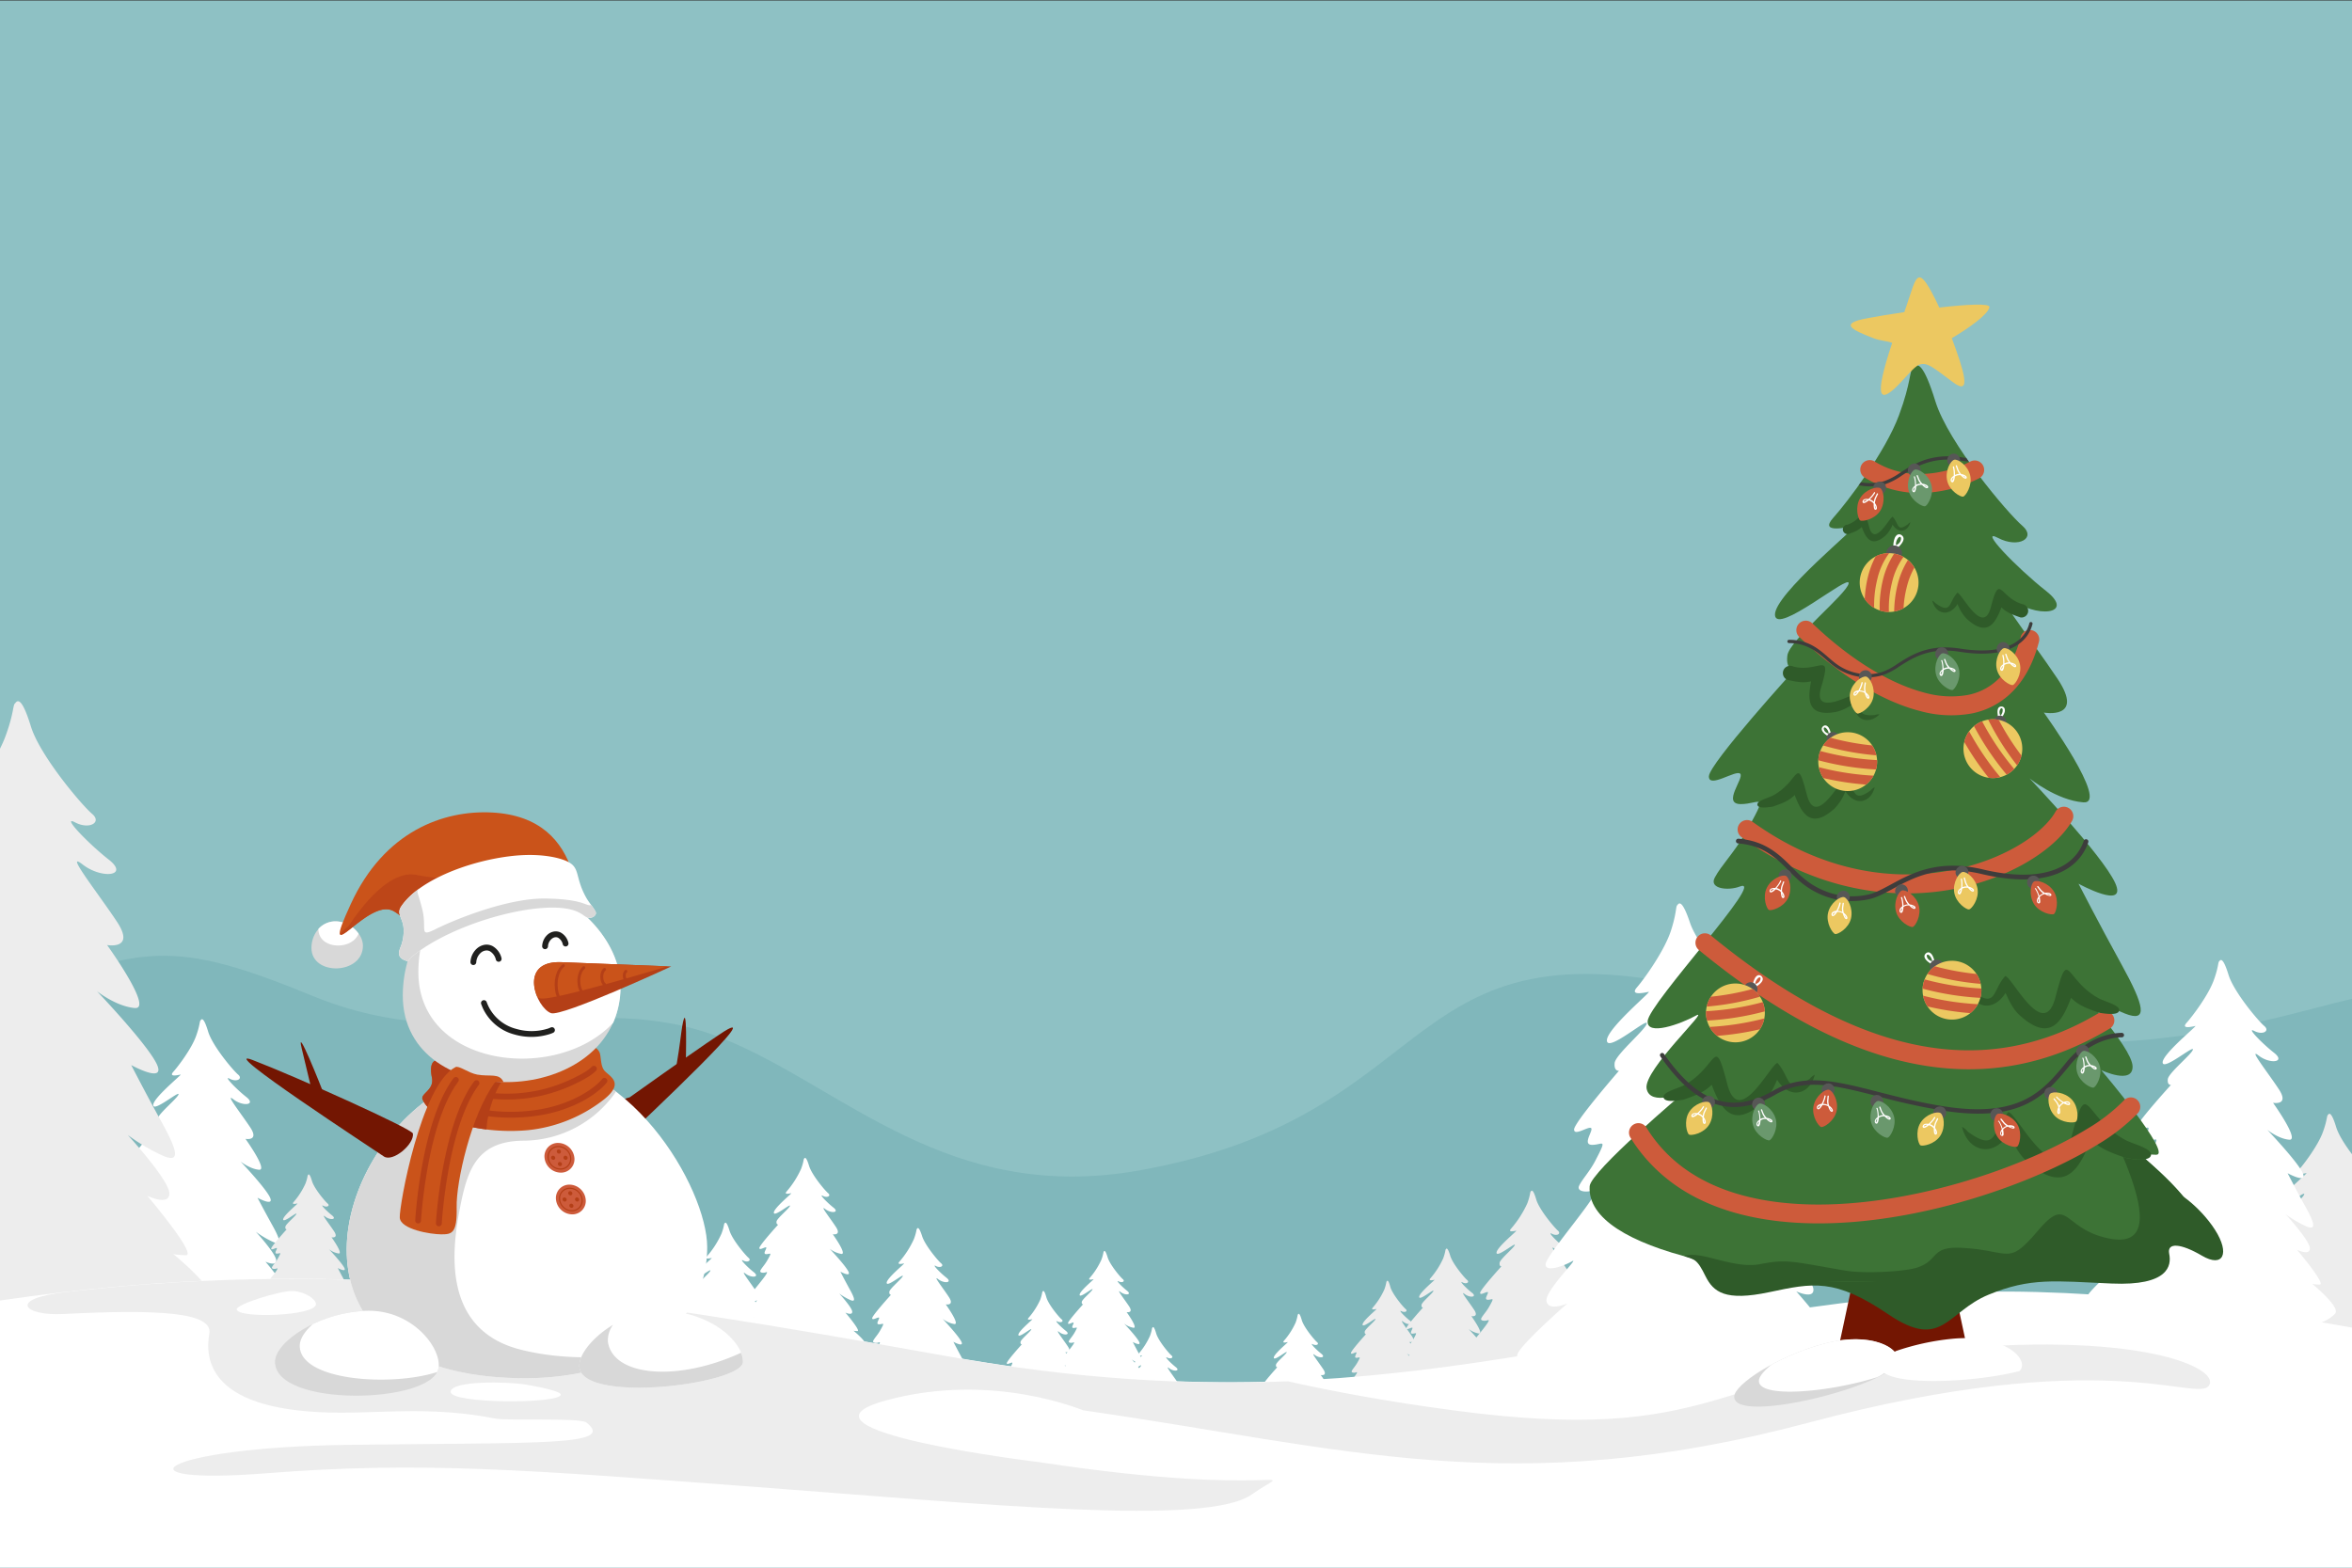 <svg xmlns="http://www.w3.org/2000/svg" xmlns:xlink="http://www.w3.org/1999/xlink" viewBox="0 0 750 500"><rect x="0" y="0" width="750" height="500" fill="#333333" stroke="none"/><defs><style>.cls-1{fill:none;}.cls-2{fill:#8ec1c4;}.cls-3{fill:#80b7bb;}.cls-10,.cls-11,.cls-12,.cls-13,.cls-14,.cls-15,.cls-16,.cls-17,.cls-18,.cls-19,.cls-3,.cls-5,.cls-6,.cls-7,.cls-8,.cls-9{fill-rule:evenodd;}.cls-4{clip-path:url(#clip-path);}.cls-5{fill:#fff;}.cls-6{fill:#ededed;}.cls-7{fill:#731602;}.cls-8{fill:#d8d8d8;}.cls-9{fill:#ca531a;}.cls-10{fill:#b43f17;}.cls-11{fill:#bd4618;}.cls-12{fill:#20201e;}.cls-13{fill:#cd5b3b;}.cls-14{fill:#3d7336;}.cls-15{fill:#ecc861;}.cls-16{fill:#2f5b29;}.cls-17{fill:#3d3d3c;}.cls-18{fill:#575756;}.cls-19{fill:#6a986d;}</style><clipPath id="clip-path"><rect class="cls-1" y="32.17" width="750" height="467.83"/></clipPath></defs><g id="BACKGROUND"><rect class="cls-2" y="0.17" width="750" height="500"/></g><g id="OBJECTS"><path class="cls-3" d="M750,318.57v181.6H0V321.32C44,300,56.61,300,99.69,317.64c50.48,20.73,88.33-3.56,130.92,13.62,38.46,15.51,71.65,53.1,133.18,41.95,100.17-18.14,80-84,187.8-55.53C663.94,347.37,719.61,325.54,750,318.57Z"/><g class="cls-4"><path class="cls-5" d="M64,325.41c-.39.2-.18,1.5-1.53,5.17-1.47,4-5.6,9.46-7.21,11.27s1.7,1,2.33.87-8.86,7.51-8.72,9.76,8.24-4.61,8.07-3.47-6.51,6.22-6.72,7.9.81,1.54.81,1.54-9.38,10.32-9.41,11.71,3-.77,3.42-.28-2,3.32.05,3.33,3.22-1.6.44,3.28c-1.15,2-2.58,3.46-3.29,4.78s1.51,1.47,2.77,1c3.08-1.2-10,12.8-10.11,14.75-.13,1.69,3.6.35,5.3-.6s-5.8,6-5.41,8,4.14.4,4.14.4-10.28,8.68-10.39,10.32c-.82,12.46,58.06,13.63,66.27,4.29,1.53-1.73-6.16-8-6.16-8s.07.16,2,.23-6-9.27-6-9.27,3.5,1.66,3.43-.43-6.48-9.09-6.48-9.09a30.24,30.24,0,0,0,5.62,3.3c2.62,1.05,2.15-.84-.36-5.36S82.1,382,82.1,382s5.41,3,4-.07-9.39-11.47-9.39-11.47,3,2.39,5.9,2.62-4.34-9.85-4.34-9.85,4.5.82,1.52-3.67-8.32-11.23-5.33-8.91,7.35,1.81,4.08-.77-7.5-7-5.27-5.82,4.25,0,2.65-1.34-8.1-9.05-9.53-13.64C65.14,324.89,64.43,324.69,64,325.41Z"/><path class="cls-6" d="M742.33,355.59c-.41.23-.19,1.61-1.64,5.55-1.57,4.27-6,10.13-7.72,12.07s1.82,1.05,2.49.94-9.49,8-9.34,10.45,8.83-4.94,8.65-3.72-7,6.67-7.2,8.47.87,1.64.87,1.64-10.05,11.06-10.08,12.55,3.21-.83,3.66-.29-2.18,3.55.06,3.56,3.44-1.72.47,3.52c-1.24,2.17-2.77,3.7-3.53,5.12s1.62,1.57,3,1c3.3-1.28-10.67,13.72-10.84,15.81-.14,1.81,3.87.38,5.68-.64s-6.21,6.39-5.8,8.58,4.44.42,4.44.42-11,9.3-11.13,11.06c-.87,13.35,62.21,14.61,71,4.6,1.64-1.86-6.6-8.54-6.6-8.54s.07.17,2.14.25-6.43-9.94-6.43-9.94,3.75,1.78,3.68-.46-7-9.73-7-9.73a32.68,32.68,0,0,0,6,3.53c2.81,1.13,2.3-.9-.38-5.74s-5.06-9.5-5.06-9.5,5.8,3.18,4.31-.08S756,403.82,756,403.82s3.2,2.56,6.32,2.81-4.64-10.55-4.64-10.55,4.82.87,1.63-3.93-8.92-12-5.72-9.55,7.88,1.93,4.37-.82-8-7.5-5.64-6.24,4.55,0,2.84-1.43-8.69-9.7-10.21-14.63C743.59,355,742.83,354.83,742.33,355.59Z"/><path class="cls-6" d="M488.15,380c-.28.15-.13,1.08-1.1,3.74a33.31,33.31,0,0,1-5.22,8.14c-1.16,1.31,1.23.71,1.68.64s-6.39,5.42-6.3,7.05,6-3.34,5.84-2.51-4.71,4.49-4.86,5.71.59,1.11.59,1.11-6.78,7.46-6.8,8.46,2.16-.56,2.47-.2-1.47,2.4,0,2.41,2.32-1.16.32,2.37c-.84,1.47-1.87,2.5-2.38,3.46s1.09,1,2,.7c2.22-.87-7.2,9.25-7.31,10.66-.1,1.22,2.6.26,3.83-.43s-4.19,4.31-3.91,5.79,3,.28,3,.28-7.43,6.28-7.5,7.47c-.6,9,42,9.85,47.89,3.1,1.1-1.26-4.45-5.76-4.45-5.76s0,.11,1.44.16-4.34-6.7-4.34-6.7,2.53,1.2,2.48-.31-4.68-6.57-4.68-6.57a22.28,22.28,0,0,0,4.05,2.39c1.9.76,1.56-.61-.25-3.88s-3.42-6.41-3.42-6.41,3.92,2.15,2.91,0-6.78-8.29-6.78-8.29a9.32,9.32,0,0,0,4.26,1.89c2.11.17-3.13-7.11-3.13-7.11s3.25.59,1.1-2.65-6-8.12-3.86-6.45,5.32,1.31,2.95-.55-5.42-5.06-3.81-4.21,3.07,0,1.92-1-5.86-6.55-6.89-9.87C489,379.6,488.49,379.45,488.15,380Z"/><path class="cls-5" d="M707.7,306.57c-.46.24-.2,1.79-1.82,6.18-1.76,4.76-6.7,11.31-8.63,13.47s2,1.17,2.79,1-10.58,9-10.42,11.67,9.85-5.52,9.65-4.15-7.78,7.43-8,9.45,1,1.83,1,1.83S681,358.4,681,360.06s3.58-.93,4.08-.33-2.43,4,.07,4,3.84-1.92.52,3.92c-1.38,2.43-3.08,4.13-3.93,5.71s1.8,1.75,3.31,1.17c3.68-1.44-11.91,15.3-12.09,17.63-.16,2,4.31.43,6.34-.71s-6.93,7.13-6.47,9.57,5,.47,5,.47-12.29,10.38-12.41,12.34c-1,14.89,69.39,16.29,79.2,5.13,1.83-2.07-7.36-9.53-7.36-9.53s.08.19,2.38.28-7.17-11.09-7.17-11.09,4.18,2,4.1-.51-7.75-10.86-7.75-10.86a36.28,36.28,0,0,0,6.72,3.94c3.13,1.26,2.57-1-.43-6.41s-5.64-10.59-5.64-10.59,6.47,3.54,4.81-.09S723,360.36,723,360.36s3.56,2.87,7,3.14-5.18-11.77-5.18-11.77,5.37,1,1.82-4.38-9.95-13.43-6.38-10.66,8.79,2.16,4.87-.92-9-8.36-6.29-6.95,5.08,0,3.17-1.6-9.69-10.83-11.39-16.32C709.11,306,708.26,305.71,707.7,306.57Z"/><path class="cls-5" d="M534.9,288.66c-.6.33-.18,2.4-2.11,8.28-2.1,6.37-8.37,15.14-10.83,18s2.79,1.57,3.78,1.4-13.69,12-13.33,15.62,12.9-7.39,12.71-5.55-10,9.95-10.25,12.65,1.39,2.45,1.39,2.45-14.36,16.52-14.32,18.75,4.75-1.24,5.46-.44-3,5.31.3,5.32,5-2.57.91,5.25c-1.72,3.26-3.91,5.53-5,7.66s2.51,2.34,4.49,1.56c4.85-1.92-15.13,20.49-15.24,23.61-.11,2.7,5.79.57,8.44-.95s-8.89,9.54-8.15,12.81,6.66.64,6.66.64-15.9,13.89-16,16.52c-.51,19.93,93.8,21.81,106.34,6.87,2.34-2.78-10.36-12.76-10.36-12.76s.11.25,3.2.37-10.2-14.85-10.2-14.85,5.71,2.66,5.47-.69-11-14.53-11-14.53a51,51,0,0,0,9.21,5.27c4.26,1.69,3.39-1.34-.92-8.58s-8.12-14.19-8.12-14.19,8.85,4.75,6.44-.12-15.77-18.36-15.77-18.36,4.93,3.83,9.62,4.19-7.57-15.75-7.57-15.75,7.25,1.3,2.2-5.87-14-18-9.11-14.28,11.89,2.9,6.48-1.22-12.45-11.2-8.8-9.32,6.8,0,4.16-2.14-13.56-14.49-16.13-21.84C536.75,287.83,535.6,287.52,534.9,288.66Z"/><path class="cls-6" d="M461.07,398.41c-.22.12-.1.85-.86,2.92a25.82,25.82,0,0,1-4.07,6.35c-.91,1,1,.56,1.31.49s-5,4.24-4.91,5.5,4.64-2.6,4.55-1.95-3.67,3.51-3.79,4.45.46.87.46.87-5.29,5.82-5.31,6.6,1.69-.43,1.93-.15-1.15,1.87,0,1.87,1.81-.9.25,1.85c-.65,1.15-1.45,2-1.85,2.7s.85.82,1.55.55c1.74-.68-5.61,7.21-5.7,8.31s2,.2,3-.33-3.27,3.36-3,4.51,2.34.22,2.34.22-5.8,4.89-5.86,5.82c-.46,7,32.73,7.68,37.36,2.42.86-1-3.47-4.49-3.47-4.49s0,.09,1.12.13-3.39-5.23-3.39-5.23,2,.94,1.94-.24-3.65-5.12-3.65-5.12a16.84,16.84,0,0,0,3.16,1.85c1.48.6,1.22-.47-.2-3s-2.66-5-2.66-5,3,1.68,2.27,0-5.29-6.46-5.29-6.46a7.36,7.36,0,0,0,3.32,1.47c1.65.13-2.44-5.55-2.44-5.55s2.53.46.86-2.06-4.7-6.34-3-5,4.15,1,2.3-.43-4.23-3.95-3-3.28,2.39,0,1.49-.76-4.57-5.1-5.37-7.69C461.73,398.12,461.33,398,461.07,398.41Z"/><path class="cls-5" d="M256.44,369.51c-.24.14-.11,1-1,3.31a29.81,29.81,0,0,1-4.6,7.19c-1,1.15,1.08.62,1.48.55s-5.65,4.79-5.56,6.23,5.26-2.94,5.15-2.21-4.15,4-4.29,5,.52,1,.52,1-6,6.59-6,7.47,1.92-.49,2.19-.17-1.3,2.11,0,2.12,2.05-1,.28,2.09c-.74,1.3-1.65,2.21-2.1,3.06s1,.93,1.77.62c2-.77-6.36,8.17-6.46,9.41-.08,1.08,2.3.23,3.39-.38s-3.7,3.81-3.46,5.11,2.65.25,2.65.25-6.56,5.54-6.63,6.59c-.52,8,37.05,8.7,42.29,2.74,1-1.11-3.93-5.09-3.93-5.09s0,.1,1.27.15-3.83-5.92-3.83-5.92,2.23,1.06,2.19-.27-4.14-5.8-4.14-5.8a19.2,19.2,0,0,0,3.59,2.1c1.67.68,1.37-.53-.23-3.42s-3-5.66-3-5.66,3.46,1.9,2.57,0-6-7.32-6-7.32a8.39,8.39,0,0,0,3.77,1.67c1.86.14-2.77-6.28-2.77-6.28s2.87.52,1-2.34-5.31-7.17-3.4-5.69,4.69,1.15,2.6-.49-4.78-4.47-3.36-3.72,2.71,0,1.69-.85-5.17-5.78-6.08-8.71C257.19,369.19,256.74,369.06,256.44,369.51Z"/><path class="cls-5" d="M231.06,390.17c-.25.13-.11,1-1,3.3a29,29,0,0,1-4.6,7.19c-1,1.15,1.09.63,1.49.56s-5.65,4.79-5.57,6.23,5.26-2.95,5.15-2.22-4.15,4-4.28,5,.51,1,.51,1-6,6.59-6,7.48,1.91-.5,2.18-.18-1.3,2.12,0,2.12,2.06-1,.28,2.1c-.73,1.29-1.64,2.2-2.09,3.05s1,.93,1.76.62c2-.76-6.35,8.17-6.45,9.41-.09,1.08,2.3.23,3.38-.38s-3.7,3.81-3.45,5.11,2.64.26,2.64.26-6.56,5.54-6.63,6.58c-.52,7.95,37,8.7,42.29,2.74,1-1.11-3.93-5.08-3.93-5.08s0,.1,1.27.14-3.83-5.92-3.83-5.92,2.24,1.07,2.19-.27-4.13-5.8-4.13-5.8a19.13,19.13,0,0,0,3.58,2.11c1.67.67,1.37-.54-.23-3.42s-3-5.66-3-5.66,3.45,1.89,2.57-.05-6-7.32-6-7.32a8.22,8.22,0,0,0,3.76,1.67c1.87.15-2.76-6.28-2.76-6.28s2.87.52,1-2.34-5.32-7.17-3.41-5.69,4.7,1.15,2.6-.49-4.78-4.46-3.36-3.71,2.71,0,1.7-.86-5.18-5.77-6.08-8.71C231.81,389.84,231.36,389.71,231.06,390.17Z"/><path class="cls-5" d="M292.42,391.89c-.24.14-.11,1-1,3.31a29.51,29.51,0,0,1-4.61,7.19c-1,1.15,1.09.62,1.49.56s-5.65,4.78-5.56,6.22,5.26-2.94,5.15-2.21-4.16,4-4.29,5,.52,1,.52,1-6,6.59-6,7.47,1.91-.49,2.19-.17-1.3,2.12,0,2.12,2.05-1,.28,2.09c-.74,1.3-1.65,2.21-2.1,3.06s1,.93,1.77.62c2-.77-6.36,8.17-6.46,9.41-.08,1.08,2.3.23,3.39-.38s-3.7,3.81-3.46,5.11,2.65.25,2.65.25-6.56,5.54-6.63,6.59c-.52,8,37.05,8.7,42.29,2.74,1-1.11-3.93-5.09-3.93-5.09s0,.11,1.27.15S305.6,441,305.6,441s2.23,1.06,2.19-.27-4.14-5.8-4.14-5.8a19.2,19.2,0,0,0,3.59,2.1c1.67.68,1.37-.53-.23-3.42s-3-5.66-3-5.66,3.46,1.9,2.57,0-6-7.32-6-7.32a8.28,8.28,0,0,0,3.77,1.67c1.86.14-2.77-6.28-2.77-6.28s2.87.52,1-2.34-5.31-7.17-3.4-5.69,4.69,1.15,2.6-.49-4.78-4.47-3.36-3.72,2.71,0,1.69-.85-5.17-5.78-6.08-8.71C293.17,391.57,292.72,391.44,292.42,391.89Z"/><path class="cls-6" d="M4.85,224.3c-.78.42-.35,3.07-3.12,10.56-3,8.13-11.43,19.3-14.72,23s3.48,2,4.75,1.79S-26.3,275-26,279.55s16.82-9.42,16.48-7.08-13.28,12.69-13.71,16.13,1.65,3.12,1.65,3.12-19.14,21.07-19.2,23.9,6.11-1.57,7-.56-4.15,6.77.1,6.79,6.57-3.28.9,6.69c-2.35,4.15-5.26,7-6.71,9.76-1.35,2.53,3.08,3,5.64,2,6.29-2.45-20.32,26.12-20.63,30.1-.27,3.45,7.36.73,10.82-1.21s-11.83,12.17-11,16.33,8.46.81,8.46.81-21,17.72-21.2,21.07C-69.17,432.8,51,435.2,67.72,416.14c3.12-3.54-12.56-16.26-12.56-16.26s.13.33,4.06.47S47,381.42,47,381.42s7.15,3.4,7-.87S40.75,362,40.75,362a61.91,61.91,0,0,0,11.46,6.73c5.36,2.15,4.39-1.71-.72-10.94s-9.64-18.09-9.64-18.09,11,6.06,8.21-.16-19.15-23.41-19.15-23.41S37,321,43,321.5s-8.85-20.09-8.85-20.09,9.18,1.66,3.11-7.49-17-22.92-10.89-18.19,15,3.69,8.32-1.56-15.3-14.28-10.75-11.88,8.67,0,5.42-2.73S12.76,241.08,9.86,231.71C7.25,223.25,5.8,222.85,4.85,224.3Z"/><path class="cls-6" d="M98.23,374.74c-.21.11-.09.79-.81,2.72a24.26,24.26,0,0,1-3.78,5.91c-.84.95.89.51,1.22.46s-4.64,3.94-4.57,5.12,4.32-2.42,4.23-1.82-3.41,3.26-3.52,4.14.42.81.42.81-4.92,5.42-4.94,6.14,1.58-.4,1.8-.14-1.07,1.74,0,1.75,1.68-.85.23,1.72c-.61,1.06-1.36,1.81-1.73,2.51s.79.76,1.45.51c1.62-.63-5.22,6.72-5.3,7.74s1.89.18,2.78-.31-3,3.13-2.84,4.2,2.17.21,2.17.21-5.39,4.55-5.45,5.41c-.43,6.54,30.47,7.15,34.77,2.25.81-.91-3.23-4.18-3.23-4.18s0,.09,1,.12-3.15-4.87-3.15-4.87,1.84.88,1.8-.22-3.4-4.77-3.4-4.77a15.67,15.67,0,0,0,3,1.73c1.37.56,1.13-.44-.19-2.81s-2.48-4.65-2.48-4.65,2.84,1.56,2.11,0-4.92-6-4.92-6a6.7,6.7,0,0,0,3.09,1.37c1.54.12-2.27-5.16-2.27-5.16s2.36.43.8-1.93-4.37-5.89-2.8-4.67,3.86.95,2.14-.41-3.94-3.67-2.77-3.05,2.23,0,1.4-.7-4.26-4.75-5-7.16C98.84,374.47,98.47,374.37,98.23,374.74Z"/><path class="cls-6" d="M442.21,408.65c-.2.1-.09.77-.78,2.64a23.53,23.53,0,0,1-3.68,5.75c-.82.92.87.5,1.19.45s-4.52,3.83-4.45,5,4.2-2.36,4.12-1.77-3.33,3.17-3.43,4,.41.79.41.79-4.79,5.27-4.8,6,1.53-.4,1.74-.15-1,1.7,0,1.7,1.64-.82.22,1.68c-.58,1-1.31,1.76-1.67,2.44s.77.75,1.41.5c1.57-.62-5.09,6.53-5.16,7.53s1.84.18,2.7-.31-3,3.05-2.76,4.09,2.11.2,2.11.2-5.24,4.44-5.3,5.27c-.42,6.36,29.64,7,33.83,2.19.78-.88-3.14-4.06-3.14-4.06s0,.08,1,.11-3.06-4.73-3.06-4.73,1.79.85,1.75-.22-3.31-4.64-3.31-4.64a15.11,15.11,0,0,0,2.87,1.68c1.34.54,1.1-.42-.18-2.73s-2.41-4.53-2.41-4.53,2.76,1.52,2,0-4.79-5.85-4.79-5.85a6.57,6.57,0,0,0,3,1.33c1.49.12-2.21-5-2.21-5s2.3.41.78-1.87-4.25-5.74-2.73-4.56,3.76.93,2.08-.39-3.82-3.57-2.69-3,2.17,0,1.36-.68-4.14-4.62-4.87-7C442.81,408.39,442.45,408.29,442.21,408.65Z"/><path class="cls-5" d="M413.92,419.2c-.2.1-.09.77-.78,2.64a23.34,23.34,0,0,1-3.69,5.75c-.82.93.87.5,1.19.45s-4.52,3.83-4.45,5,4.21-2.35,4.12-1.77-3.32,3.17-3.43,4,.42.79.42.79-4.79,5.27-4.81,6,1.53-.4,1.75-.14-1,1.69,0,1.69,1.65-.81.23,1.68c-.59,1-1.32,1.76-1.68,2.44s.77.75,1.41.5c1.57-.61-5.08,6.53-5.16,7.53s1.84.18,2.71-.3-3,3-2.77,4.08,2.12.2,2.12.2-5.25,4.44-5.3,5.27c-.42,6.36,29.64,7,33.83,2.2.77-.89-3.15-4.07-3.15-4.07s0,.08,1,.12-3.07-4.74-3.07-4.74,1.79.85,1.76-.22-3.31-4.64-3.31-4.64a15.11,15.11,0,0,0,2.87,1.68c1.34.54,1.09-.42-.19-2.73s-2.41-4.53-2.41-4.53,2.77,1.52,2.06,0-4.8-5.85-4.8-5.85a6.63,6.63,0,0,0,3,1.33c1.49.12-2.22-5-2.22-5s2.3.42.78-1.87-4.25-5.74-2.72-4.55,3.75.92,2.08-.4-3.83-3.57-2.69-3,2.17,0,1.35-.68-4.13-4.62-4.86-7C414.51,418.94,414.15,418.83,413.92,419.2Z"/><path class="cls-5" d="M367.48,423.44c-.19.11-.09.77-.78,2.64a23.34,23.34,0,0,1-3.68,5.75c-.82.93.87.51,1.19.45s-4.52,3.83-4.45,5,4.2-2.35,4.12-1.77-3.32,3.18-3.43,4,.41.78.41.78-4.79,5.27-4.8,6,1.53-.4,1.74-.14-1,1.69,0,1.7,1.64-.82.23,1.67c-.59,1-1.32,1.76-1.68,2.44s.77.75,1.41.5c1.57-.61-5.09,6.53-5.16,7.53s1.84.18,2.7-.3-3,3-2.76,4.08,2.11.21,2.11.21-5.24,4.43-5.3,5.27c-.42,6.35,29.64,6.95,33.83,2.19.78-.89-3.14-4.07-3.14-4.07s0,.08,1,.12-3.06-4.74-3.06-4.74,1.79.85,1.75-.22-3.31-4.64-3.31-4.64a15.5,15.5,0,0,0,2.87,1.69c1.34.53,1.1-.43-.18-2.74s-2.41-4.53-2.41-4.53,2.76,1.52,2.05,0-4.79-5.85-4.79-5.85a6.65,6.65,0,0,0,3,1.34c1.49.11-2.21-5-2.21-5s2.3.42.78-1.87-4.25-5.74-2.73-4.55,3.76.92,2.08-.39-3.82-3.58-2.68-3,2.16,0,1.35-.68-4.14-4.62-4.86-7C368.08,423.18,367.72,423.08,367.48,423.44Z"/><path class="cls-5" d="M352,399.14c-.2.11-.09.77-.79,2.64a23.61,23.61,0,0,1-3.68,5.76c-.82.92.87.5,1.19.44s-4.52,3.83-4.45,5,4.21-2.35,4.12-1.77-3.32,3.18-3.43,4,.42.78.42.78-4.79,5.27-4.81,6,1.53-.4,1.75-.14-1,1.69,0,1.7,1.65-.82.23,1.67c-.59,1-1.32,1.77-1.68,2.44s.77.75,1.41.5c1.57-.61-5.08,6.54-5.16,7.53s1.84.18,2.71-.3-3,3-2.77,4.08,2.12.21,2.12.21-5.25,4.43-5.31,5.27c-.41,6.36,29.64,7,33.83,2.19.78-.89-3.14-4.07-3.14-4.07s0,.08,1,.12-3.07-4.74-3.07-4.74,1.79.85,1.76-.22-3.31-4.64-3.31-4.64a15.25,15.25,0,0,0,2.86,1.69c1.34.54,1.1-.43-.18-2.74s-2.41-4.53-2.41-4.53,2.76,1.52,2.06,0-4.8-5.86-4.8-5.86a6.72,6.72,0,0,0,3,1.34c1.49.11-2.22-5-2.22-5s2.3.42.78-1.87-4.25-5.74-2.72-4.55,3.75.92,2.08-.39-3.83-3.58-2.69-3,2.17,0,1.35-.69-4.14-4.62-4.86-7C352.55,398.88,352.19,398.78,352,399.14Z"/><path class="cls-5" d="M332.48,411.91c-.19.1-.09.77-.78,2.64A23.53,23.53,0,0,1,328,420.3c-.82.93.87.5,1.19.45s-4.52,3.83-4.45,5,4.21-2.35,4.12-1.77-3.32,3.17-3.43,4,.41.79.41.79-4.78,5.27-4.8,6,1.53-.4,1.75-.14-1,1.69,0,1.69,1.64-.82.23,1.68c-.59,1-1.32,1.76-1.68,2.44s.77.75,1.41.5c1.57-.61-5.08,6.53-5.16,7.53s1.84.18,2.71-.31-3,3.05-2.77,4.09,2.12.2,2.12.2-5.25,4.44-5.31,5.27c-.41,6.36,29.64,7,33.83,2.19.78-.88-3.14-4.06-3.14-4.06s0,.08,1,.11-3.07-4.73-3.07-4.73,1.79.85,1.75-.22-3.31-4.64-3.31-4.64a15.5,15.5,0,0,0,2.87,1.69c1.34.53,1.1-.43-.18-2.74s-2.41-4.53-2.41-4.53,2.76,1.52,2.06,0-4.8-5.85-4.8-5.85a6.72,6.72,0,0,0,3,1.34c1.49.11-2.22-5-2.22-5s2.3.42.78-1.87-4.25-5.74-2.73-4.55,3.76.92,2.09-.4-3.83-3.57-2.69-3,2.17,0,1.35-.68-4.14-4.62-4.86-7C333.08,411.65,332.72,411.55,332.48,411.91Z"/></g><path class="cls-5" d="M750,500V423.43c-47.38-8.54-100.11-14.41-143.53-10-107.26,10.9-175.08,42.25-304.42,19.08C184.5,411.46,104.74,399.41,0,414.79V500Z"/><path class="cls-6" d="M21.63,412c94.45-10.82,171.09,1,280.42,20.56,41.42,7.42,76.52,9.25,108.64,8,14.46,3.23,31,6.36,53.14,9.31,82.81,11,82.81-11.83,150.63-18.93s93.85,5.52,89.91,11-33.13-13.4-127.76,11.83-148.27,7.89-231.08-3.94c-.61-.09-29.22-12.44-63.07-3.16-35,9.59,48.42,19.59,49.27,19.72,78.08,11.83,82,0,67.43,10.25s-84,3.16-157.73-2.36S134.18,466,84.89,469.89s-34.7-8.28,26.42-9.07,85.17.4,75.71-7.1c-2.12-1.67-25.11-.48-29.16-1.29-18.89-3.78-35-1.86-48.92-1.86-42.59,0-43.62-17-42.19-25.24,1.18-6.82-16.28-7.8-46.71-6.23C7.79,419.73,1.9,414.21,21.63,412Z"/><path class="cls-7" d="M200.76,350c15.64-11.14,24.08-17,28.57-20,18.2-12.32-26.08,29.12-27.39,30.48C201.94,360.46,193.27,351.59,200.76,350Z"/><path class="cls-7" d="M215.75,339.56c1.07-6.15,1.42-10.1,1.8-12.28,1.73-9.85,1.13,10.82,1.15,11.79C218.7,339.07,217.13,341.43,215.75,339.56Z"/><path class="cls-5" d="M164.22,337.52c-9,.57-18.7,5.87-29.65,14.52-32.56,25.74-41,87.38,32.94,87.54,27.33.06,58-12.32,58-41.85C225.47,379.11,200.42,335.25,164.22,337.52Z"/><path class="cls-8" d="M164.22,337.52c-9,.57-18.7,5.87-29.65,14.52-32.56,25.74-41,87.38,32.94,87.54,12.18,0,25-2.42,35.49-7.75-10.27,1.36-23.93,1.94-37-1.38-25.64-6.5-21.69-32.92-19.33-45.15S152,364,166.8,363.81a36,36,0,0,0,29.62-15.64C187.3,341.22,176.39,336.76,164.22,337.52Z"/><path class="cls-8" d="M116.58,418.07c-14.8.56-28.88,9.84-28.88,16.28,0,14.71,50.36,13.44,52.14,1.93C140.82,429.9,131.39,417.51,116.58,418.07Z"/><path class="cls-5" d="M116.58,418.07a43.55,43.55,0,0,0-16.87,4.27c-2.59,2.33-4.12,4.76-4.12,6.89,0,11.17,29.06,13.12,43.8,8.37a4.59,4.59,0,0,0,.45-1.32C140.82,429.9,131.39,417.51,116.58,418.07Z"/><path class="cls-5" d="M212,418.07c14.81.56,24.94,9.84,24.94,16.28,0,7-50.36,13.44-52.13,1.93C183.79,429.9,197.17,417.51,212,418.07Z"/><path class="cls-5" d="M143.7,443.94c0,3.8,34.67,3.86,35.12.9.15-.95-5.36-2.26-10.82-3.19C161.89,440.61,143.7,440.26,143.7,443.94Z"/><path class="cls-9" d="M139.12,338.21c-1.19.19-2.17,1.57-1.38,5.52s-3.72,5.07-3,6.9c2.95,7.08,19.29,11.15,33.56,9.83a47,47,0,0,0,24.33-9.83c7.07-5.68,1.06-7.55-.12-9.47-1-1.55-.79-3.83-1.28-5.39a3.7,3.7,0,0,0-1.48-1.7S156.07,344.91,139.12,338.21Z"/><path class="cls-10" d="M139.12,338.21c-1.19.19-2.17,1.57-1.38,5.52s-3.72,5.07-3,6.9c.94,2.26,3.24,4.21,6.41,5.78a151.84,151.84,0,0,1,9-16.09A35.22,35.22,0,0,1,139.12,338.21Z"/><path class="cls-10" d="M139.29,355.36c3.86,2.4,9.6,4.1,15.85,4.87.2-5.18,2.57-12.24,5.25-15.84-9.46-2-12.22,3.35-17.69,7.1A8,8,0,0,0,139.29,355.36Z"/><path class="cls-8" d="M106.54,293.86c-4.66.35-7.23,4.5-7.23,8.46,0,9.06,16.42,8.59,16.42-.69C115.73,297.67,111.2,293.52,106.54,293.86Z"/><path class="cls-5" d="M106.54,293.86a7.35,7.35,0,0,0-5,2.4v.06c0,6.54,10.67,6.89,12.8,1.46A9.17,9.17,0,0,0,106.54,293.86Z"/><path class="cls-8" d="M159,281.74c-19.71,1.46-30.56,19-30.56,35.76,0,38.28,69.4,36.3,69.4-2.92C197.87,297.81,178.74,280.28,159,281.74Z"/><path class="cls-5" d="M159,281.74a30.89,30.89,0,0,0-21.59,10.82,39.83,39.83,0,0,0-4,17.45c0,30.6,44.33,35.47,62.13,16.17a28.55,28.55,0,0,0,2.34-11.6C197.87,297.81,178.74,280.28,159,281.74Z"/><path class="cls-9" d="M182.49,278.07c-3.15-9.86-10.25-18.14-25.63-18.93s-34.31,5.92-45,29.18,5.52-2.76,13.8,2.37,3.55,10.25,8.28,7.1S182.49,278.07,182.49,278.07Z"/><path class="cls-11" d="M108.42,297.83c.55,2.54,11.11-11,17.29-7.14a11.77,11.77,0,0,1,5,5.24,285.75,285.75,0,0,0,28.73-13.15c7.79-3.95,2.56-8.68-7.79-5.52s-11.44,3.15-18.93,1.77-15.57,7.3-21.59,16.37A25.54,25.54,0,0,0,108.42,297.83Z"/><path class="cls-5" d="M131.19,305.28c13.26-11.23,42.56-18.9,52.68-14.59,2.33,1,2.67,1.87,3.74,2,1.55.26,2.73-1,2.34-1.82-.65-1.45-2-2.74-3.12-4.75-3.45-6.32-1.86-9.16-5.49-11.14-2.8-1.52-9.52-3.08-19.1-1.85-13.43,1.72-28.74,7.77-34.24,15.89-1.65,2.43.31,3.48.67,6.76a13.63,13.63,0,0,1-.63,5.44c-.58,1.74-2.18,4.19,1.84,5.33C130.45,306.75,130,306.33,131.19,305.28Z"/><path class="cls-8" d="M131.19,305.28c13.26-11.23,42.56-18.9,52.68-14.59,2.33,1,2.67,1.87,3.74,2,1.55.26,2.73-1,2.34-1.82a12.48,12.48,0,0,0-1.44-2.23c-1.57.56-2.2-1.9-14.61-2.06s-29.48,7-35,9.76-2.67,0-4.24-6.31-2-5.2-1-6.59a23.12,23.12,0,0,0-5.66,5.58c-1.65,2.43.31,3.48.67,6.76a13.63,13.63,0,0,1-.63,5.44c-.58,1.74-2.18,4.19,1.84,5.33C130.45,306.75,130,306.33,131.19,305.28Z"/><path class="cls-10" d="M175.7,323.13c3.49,1.27,38.34-14.89,38.34-14.89L179,306.88C164.94,306.34,171,321.41,175.7,323.13Z"/><path class="cls-9" d="M212.91,308.2,179,306.88c-9.29-.36-9.78,6.15-7.67,11.07a3.75,3.75,0,0,0,.86.45C174.89,319.4,201.56,311.6,212.91,308.2Z"/><path class="cls-12" d="M153.42,320.18a.93.93,0,0,1,1.75-.62c.15.41.32.82.5,1.22a13.66,13.66,0,0,0,9,7.39,17.43,17.43,0,0,0,10.15-.14c.27-.1.54-.21.8-.33a.93.93,0,1,1,.78,1.69c-.28.13-.6.26-1,.39a19.46,19.46,0,0,1-11.28.18,15.43,15.43,0,0,1-10.15-8.4Q153.69,320.91,153.42,320.18Z"/><path class="cls-12" d="M151.87,306.93a.94.94,0,0,1-1,.86.93.93,0,0,1-.85-1,6.22,6.22,0,0,1,2.29-4.47,5,5,0,0,1,2.27-1,4.18,4.18,0,0,1,2.46.41,6,6,0,0,1,2.88,3.87.93.93,0,0,1-1.78.53,4.21,4.21,0,0,0-1.93-2.74,2.27,2.27,0,0,0-1.37-.22,2.86,2.86,0,0,0-1.39.6A4.35,4.35,0,0,0,151.87,306.93Z"/><path class="cls-12" d="M174.74,301.8a.93.93,0,1,1-1.85-.14,5.22,5.22,0,0,1,1.92-3.74,4.11,4.11,0,0,1,1.92-.83,3.49,3.49,0,0,1,2.09.35,5,5,0,0,1,2.42,3.23.93.93,0,0,1-.62,1.16.94.94,0,0,1-1.16-.63,3.27,3.27,0,0,0-1.47-2.11,1.68,1.68,0,0,0-1-.16,2.21,2.21,0,0,0-1,.46A3.35,3.35,0,0,0,174.74,301.8Z"/><path class="cls-7" d="M122.39,368.83c2.81,1.95,9.75-3.85,9.28-7.3-.19-1.46-36.94-18-51.12-23.45C68.08,333.28,119.38,366.74,122.39,368.83Z"/><path class="cls-7" d="M103.34,349.07c-1-2.64-9.12-23-7.13-14.68l3.55,14.81S102.16,351.59,103.34,349.07Z"/><path class="cls-10" d="M179.31,307.66a.48.48,0,0,1,.66,0,.46.46,0,0,1-.05.66,5.22,5.22,0,0,0-1.26,1.65,9.53,9.53,0,0,0-.77,5.13,7.72,7.72,0,0,0,1.36,4,1.83,1.83,0,0,0,.48.39.46.46,0,0,1,.21.62.48.48,0,0,1-.63.21,2.7,2.7,0,0,1-.76-.62,8.57,8.57,0,0,1-1.59-4.5,10.45,10.45,0,0,1,.87-5.63A6.42,6.42,0,0,1,179.31,307.66Z"/><path class="cls-10" d="M185.88,308.25a.47.47,0,0,1,.61.71,3.64,3.64,0,0,0-.86,1.12,6.58,6.58,0,0,0-.53,3.52,5.36,5.36,0,0,0,.93,2.73,1.18,1.18,0,0,0,.29.24.46.46,0,0,1-.41.83,1.9,1.9,0,0,1-.58-.46,6.28,6.28,0,0,1-1.15-3.24,7.5,7.5,0,0,1,.62-4A4.54,4.54,0,0,1,185.88,308.25Z"/><path class="cls-10" d="M192.44,308.85a.47.47,0,0,1,.66,0,.46.46,0,0,1,0,.66,1.94,1.94,0,0,0-.44.58l0,0a3.64,3.64,0,0,0-.27,1.89,2.87,2.87,0,0,0,.49,1.46.27.27,0,0,0,.11.09.47.47,0,0,1,.2.63.46.46,0,0,1-.62.2,1.4,1.4,0,0,1-.39-.31,3.71,3.71,0,0,1-.71-2,4.6,4.6,0,0,1,.36-2.4l0,0A2.68,2.68,0,0,1,192.44,308.85Z"/><path class="cls-10" d="M199.27,309.44a.46.46,0,0,1,.66.05.47.47,0,0,1-.05.65.86.86,0,0,0-.2.26,1.77,1.77,0,0,0-.13,1,1.36,1.36,0,0,0,.22.69h0a.46.46,0,0,1,.21.62.48.48,0,0,1-.63.21,1.18,1.18,0,0,1-.28-.23,2.31,2.31,0,0,1-.44-1.2,2.73,2.73,0,0,1,.23-1.46,1.83,1.83,0,0,1,.42-.54Zm.49,2.6Z"/><path class="cls-10" d="M155.31,350.29a.93.93,0,1,1,.21-1.84,48.87,48.87,0,0,0,16.89-.85,50.48,50.48,0,0,0,11.38-4.19,32.93,32.93,0,0,0,3.05-1.71h0a11.17,11.17,0,0,0,1.88-1.48.93.93,0,0,1,1.34,1.29,12.54,12.54,0,0,1-2.21,1.75h0a33.7,33.7,0,0,1-3.23,1.82,52.55,52.55,0,0,1-11.79,4.34A50.48,50.48,0,0,1,155.31,350.29Z"/><path class="cls-10" d="M155.51,356a.93.93,0,1,1,.21-1.85,56,56,0,0,0,16.93-.41A42.52,42.52,0,0,0,184,350c5.72-2.86,8-5.84,8-5.84a.93.93,0,0,1,1.3-.19.94.94,0,0,1,.18,1.31s-2.49,3.32-8.61,6.38a44.34,44.34,0,0,1-11.83,3.9A58.21,58.21,0,0,1,155.51,356Z"/><path class="cls-9" d="M160.56,345.11c-.55.28-2.36-.39-2.8.2C150.24,355.56,145.43,377,145.62,385c.2,8.48-1.58,8.68-4.93,8.68s-13-1.58-13.21-5.33,6.71-42.29,17.75-48c1.15-.59,4.14,1.88,6.94,2.38C156.27,343.48,159.25,342.13,160.56,345.11Z"/><path class="cls-10" d="M151.22,344.87a.93.93,0,0,1,1.49,1.11c-10.05,13.46-11.84,44.17-11.84,44.26a.93.93,0,0,1-1.86-.11C139,390,140.84,358.78,151.22,344.87Z"/><path class="cls-10" d="M144.62,343.88a.93.93,0,1,1,1.49,1.12c-10.05,13.46-11.84,44.16-11.85,44.25a.93.93,0,1,1-1.85-.11C132.41,389.05,134.23,357.79,144.62,343.88Z"/><path class="cls-13" d="M178,364.53a5.28,5.28,0,0,1,5.16,4.74A4.27,4.27,0,0,1,178.8,374a5.28,5.28,0,0,1-5.16-4.74A4.27,4.27,0,0,1,178,364.53Z"/><path class="cls-10" d="M178.15,366.62a.73.73,0,0,1,.71.66.59.59,0,0,1-.6.66.73.73,0,0,1-.71-.66A.59.59,0,0,1,178.15,366.62Z"/><path class="cls-10" d="M181,369.27a.59.59,0,0,1-.6.65.73.73,0,0,1-.72-.65.59.59,0,0,1,.6-.66A.73.73,0,0,1,181,369.27Z"/><path class="cls-10" d="M178.5,370.6a.72.72,0,0,1,.71.66.59.59,0,0,1-.6.66.73.73,0,0,1-.71-.66A.59.59,0,0,1,178.5,370.6Z"/><path class="cls-10" d="M177.05,369.27a.59.59,0,0,1-.6.65.73.73,0,0,1-.72-.65.59.59,0,0,1,.6-.66A.73.73,0,0,1,177.05,369.27Z"/><path class="cls-10" d="M178.05,365.5a4.1,4.1,0,0,1,2.76,1.1,4.17,4.17,0,0,1,1.34,2.67,3.46,3.46,0,0,1-.87,2.66,3.41,3.41,0,0,1-2.57,1.11,4.06,4.06,0,0,1-2.76-1.11,4.12,4.12,0,0,1-1.34-2.66,3.5,3.5,0,0,1,.87-2.67,3.44,3.44,0,0,1,2.57-1.1Zm2.52,1.37a3.68,3.68,0,0,0-2.49-1,3.07,3.07,0,0,0-2.31,1,3.12,3.12,0,0,0-.79,2.4,3.8,3.8,0,0,0,3.7,3.4,3.08,3.08,0,0,0,3.1-3.4A3.74,3.74,0,0,0,180.57,366.87Z"/><path class="cls-13" d="M181.61,377.83a5.28,5.28,0,0,1,5.16,4.74,4.27,4.27,0,0,1-4.33,4.74,5.28,5.28,0,0,1-5.15-4.74A4.27,4.27,0,0,1,181.61,377.83Z"/><path class="cls-10" d="M181.79,379.92a.74.74,0,0,1,.72.66.6.6,0,0,1-.6.66.73.73,0,0,1-.71-.66A.59.59,0,0,1,181.79,379.92Z"/><path class="cls-10" d="M184.67,382.57a.59.59,0,0,1-.59.66.74.74,0,0,1-.72-.66.6.6,0,0,1,.6-.66A.73.73,0,0,1,184.67,382.57Z"/><path class="cls-10" d="M182.14,383.9a.74.74,0,0,1,.72.66.6.6,0,0,1-.6.66.75.75,0,0,1-.72-.66A.6.6,0,0,1,182.14,383.9Z"/><path class="cls-10" d="M180.7,382.57a.6.6,0,0,1-.6.66.74.74,0,0,1-.72-.66.6.6,0,0,1,.6-.66A.75.75,0,0,1,180.7,382.57Z"/><path class="cls-10" d="M181.7,378.8a4.1,4.1,0,0,1,2.76,1.1,4.17,4.17,0,0,1,1.34,2.67,3.46,3.46,0,0,1-.87,2.66,3.41,3.41,0,0,1-2.57,1.11,4.22,4.22,0,0,1-4.1-3.77,3.5,3.5,0,0,1,.87-2.67,3.44,3.44,0,0,1,2.57-1.1Zm2.52,1.37a3.68,3.68,0,0,0-2.49-1,3.06,3.06,0,0,0-3.1,3.4,3.8,3.8,0,0,0,3.7,3.4,3.06,3.06,0,0,0,3.09-3.4A3.68,3.68,0,0,0,184.22,380.17Z"/><path class="cls-8" d="M236.3,431.45C216,440.81,195.54,439,193.85,428a8.34,8.34,0,0,1,1.65-5.47c-5,3-8.76,7-10.17,10.36a6.38,6.38,0,0,0-.55,3.39,3.84,3.84,0,0,0,.58,1.54c5.93,9.35,51.55,3.21,51.55-3.47A7.86,7.86,0,0,0,236.3,431.45Z"/><path class="cls-5" d="M93.31,411.75c3.81.15,7.44,2.54,7.44,4.2,0,3.79-24.81,4.64-25.27,1.68C75.23,416,89.49,411.61,93.31,411.75Z"/><polygon class="cls-7" points="612.31 371.71 601.21 371.71 598.71 371.71 585.47 433.62 628.05 433.62 614.81 371.71 612.31 371.71"/><path class="cls-14" d="M610,117.43c-1.12.6-.51,4.37-4.45,15-4.27,11.58-16.29,27.5-21,32.76s4.95,2.85,6.77,2.55S565.61,189.61,566,196.16s24-13.42,23.49-10.09-18.94,18.09-19.54,23,2.35,4.46,2.35,4.46-27.28,30-27.37,34.06,8.72-2.25,10-.8-5.92,9.65.15,9.67,9.35-4.66,1.28,9.54c-3.35,5.91-7.5,10-9.56,13.91-1.93,3.61,4.38,4.25,8,2.83,9-3.49-29,37.23-29.4,42.89-.39,4.92,10.48,1,15.41-1.72S524,341.24,525.06,347.17s12.05,1.16,12.05,1.16-29.89,25.24-30.2,30c-.69,10.41,13,18.11,33.35,23.15,4.68,1.16,8.53,4.35,13.83,5.22,51.88,8.61,130.09,1.66,145.52-15.9,4.44-5.05-17.91-23.17-17.91-23.17s.19.46,5.79.67-17.46-27-17.46-27,10.19,4.84,10-1.25-18.85-26.41-18.85-26.41,8.71,6.52,16.34,9.59,6.25-2.44-1-15.59-13.73-25.79-13.73-25.79,15.73,8.64,11.7-.22-27.3-33.36-27.3-33.36,8.67,7,17.16,7.63-12.61-28.63-12.61-28.63,13.08,2.37,4.43-10.67S631.91,184,640.6,190.71,662,196,652.46,188.49s-21.8-20.35-15.32-16.92,12.36.06,7.72-3.9S621.28,141.34,617.15,128C613.42,115.93,611.36,115.35,610,117.43Z"/><path class="cls-15" d="M607.93,97.55l-.69,2c-4.62.68-8.86,1.38-11.73,1.94-9.3,1.67-5,3.71,1.87,6.36,2.28.89,3.86.75,6,1.5-6.13,18.37-3.51,18.44.79,14.54,2.64-2.4,6.17-7.08,7.92-7.61,2.58-.79,4.16.82,10.81,5.72,6,4.45,3.23-4-.51-14.13,5.45-3.26,11.51-7.5,12-9.9.25-1.3-7.24-.88-16,.12-.46-1-.92-2-1.37-2.85C611.27,83.81,611.08,88.45,607.93,97.55Z"/><path class="cls-13" d="M594.64,152.33a3,3,0,0,1,3.14-5.14,27.23,27.23,0,0,0,14.32,4,36.41,36.41,0,0,0,16.24-4,3,3,0,1,1,2.71,5.38,42.45,42.45,0,0,1-18.95,4.67A33.15,33.15,0,0,1,594.64,152.33Z"/><path class="cls-13" d="M573.75,203.16a3,3,0,1,1,4.15-4.37C590,210.35,602.56,218,613.61,220.9a31.17,31.17,0,0,0,13.82.76,19.15,19.15,0,0,0,10.31-5.6c2.9-3.05,5.16-7.3,6.6-12.87a3,3,0,1,1,5.83,1.51c-1.71,6.61-4.48,11.74-8.07,15.51a25,25,0,0,1-13.51,7.37,37,37,0,0,1-16.49-.85C600.08,223.62,586.59,215.41,573.75,203.16Z"/><path class="cls-13" d="M555.34,267a3,3,0,0,1,3.52-4.88,101.48,101.48,0,0,0,9.07,5.81c19.8,11.2,39.11,12.64,54.71,9.54,15.42-3.06,27.08-10.46,31.91-17.17.34-.49.66-1,.94-1.48a3,3,0,0,1,5.24,3,21.84,21.84,0,0,1-1.3,2c-5.56,7.74-18.64,16.21-35.63,19.59-16.81,3.34-37.59,1.8-58.85-10.23A104.55,104.55,0,0,1,555.34,267Z"/><path class="cls-13" d="M541.74,303a3,3,0,1,1,3.82-4.64c23.79,19.52,45.87,31.15,66.53,35.1,20.39,3.91,39.48.31,57.56-10.59a3,3,0,1,1,3.11,5.17c-19.39,11.69-39.89,15.55-61.8,11.35C589.3,335.25,566.34,323.2,541.74,303Z"/><path class="cls-16" d="M571.82,212.58c8.14,2.16,12.51-5.41,8.92,6.58-3.12,10.41,11.33,1.06,12.59,1.82.87,4.4-2.32,7.61,4.52,7.08l-.06,0a3.74,3.74,0,0,1,1.54-.22c-3.28,3.3-8,2.17-8.17-3.56a14.82,14.82,0,0,1-5.53,2.75c-9.62,1.83-9.16-4.2-8.12-9.73-2.31.57-4.14.29-7.53-.46a2.33,2.33,0,1,1,1.84-4.28Zm8.87,3.61a3,3,0,0,0,.59-.26Z"/><path class="cls-16" d="M644.94,192.71c-7.38-2.18-7.2-10.18-10.09.9-2.52,9.61-9.35-4.56-10.7-4.57-2.78,3-1.81,7.05-6.91,3.38l0,.05a3.34,3.34,0,0,0-1.09-.91c1,4.13,5.23,5.51,8.07,1.1a13.56,13.56,0,0,0,3,4.78c6.64,6,9.15,1.09,11-3.73,1.53,1.54,3.09,2.19,6.09,3.22a2.13,2.13,0,0,0,.6-4.22Zm-8.64-1.4a2,2,0,0,1-.33-.48Z"/><path class="cls-16" d="M669,318.27c-10.71-6-9.26-16.67-13.58-.14-3.75,14.34-13.95-6.81-16-6.82-4.14,4.52-2.7,10.52-10.3,5l.05.07a5,5,0,0,0-1.63-1.35c1.48,6.17,7.81,8.22,12,1.65,1.16,2.59,2.35,5.19,4.5,7.13,9.91,9,13.66,1.61,16.37-5.57,2.29,2.3,4.63,3.27,9.1,4.8,1.74.24,6,.95,6.26-.78S670.82,319.37,669,318.27Z"/><path class="cls-16" d="M537.24,346c10.71-6,9.26-16.67,13.58-.15,3.75,14.35,13.95-6.8,16-6.81,4.13,4.51,2.69,10.51,10.29,5l-.05.07a5,5,0,0,1,1.63-1.35c-1.48,6.17-7.81,8.22-12,1.64-1.16,2.6-2.35,5.19-4.5,7.14-9.91,9-13.66,1.61-16.37-5.58-2.29,2.3-4.63,3.28-9.1,4.8-1.74.25-6,1-6.26-.78S535.4,347.08,537.24,346Z"/><path class="cls-16" d="M565.64,253.57c8.3-4.67,7.17-12.92,10.52-.12,2.91,11.12,10.81-5.27,12.37-5.28,3.21,3.5,2.09,8.15,8,3.91l0,0a3.91,3.91,0,0,1,1.26-1c-1.15,4.78-6.05,6.37-9.33,1.27a15.82,15.82,0,0,1-3.48,5.53c-7.68,6.94-10.58,1.25-12.69-4.32-1.77,1.78-3.58,2.53-7.05,3.72-1.35.19-4.66.74-4.85-.61S564.21,254.42,565.64,253.57Z"/><path class="cls-16" d="M677.39,363.4c-13.38-7.53-11.57-20.83-17-.18-4.69,17.93-17.44-8.5-19.95-8.52-5.17,5.64-3.37,13.14-12.87,6.31l.07.08a6.37,6.37,0,0,0-2-1.69c1.85,7.71,9.76,10.27,15,2.06,1.45,3.24,2.93,6.48,5.62,8.91,12.38,11.2,17.06,2,20.46-7,2.86,2.87,5.78,4.09,11.37,6,2.17.31,7.51,1.2,7.82-1S679.69,364.78,677.39,363.4Z"/><path class="cls-13" d="M519.9,362.81a3,3,0,1,1,5.12-3.16,45.43,45.43,0,0,0,7.75,9.45c15.7,14.58,40.92,17.16,66.13,13.72,25.58-3.49,51-13.15,66.76-22.85a56.59,56.59,0,0,0,11.6-9,3,3,0,0,1,4.41,4.11,62.4,62.4,0,0,1-12.85,10c-16.35,10.07-42.7,20.1-69.12,23.7-26.79,3.66-53.79.73-71-15.28A51.49,51.49,0,0,1,519.9,362.81Z"/><path class="cls-16" d="M588.92,167.4c5.19-1.53,5.06-7.15,7.1.63,1.76,6.76,6.57-3.2,7.52-3.21,2,2.13,1.27,5,4.85,2.38l0,0a2.27,2.27,0,0,1,.77-.63c-.7,2.9-3.68,3.87-5.67.77a9.68,9.68,0,0,1-2.12,3.36c-4.67,4.22-6.43.76-7.71-2.62-1.08,1.08-2.18,1.54-4.29,2.26a1.5,1.5,0,0,1-.42-3Z"/><path class="cls-17" d="M554.19,269a.76.76,0,0,1,.12-1.51c8.74.7,13.14,5.11,17.32,9.31,1,1,2,2.06,3.15,3a24.62,24.62,0,0,0,9.76,5.26,23.45,23.45,0,0,0,10.9.32c2.37-.48,4.81-1.81,7.55-3.29,6.66-3.62,15-8.16,29.22-4.81,9.1,2.16,16.14,2.13,21.35.62,5.86-1.69,9.39-5.27,10.91-9.71a.75.75,0,1,1,1.42.48c-1.67,4.9-5.53,8.83-11.91,10.68-5.45,1.58-12.75,1.62-22.11-.6-13.62-3.22-21.72,1.17-28.16,4.66-2.84,1.54-5.36,2.91-8,3.44a25.08,25.08,0,0,1-11.6-.33,26.13,26.13,0,0,1-10.37-5.59c-1.09-1-2.15-2-3.22-3.1C566.57,273.81,562.38,269.6,554.19,269Z"/><path class="cls-18" d="M570.39,277.6a2.05,2.05,0,1,1-3,.79A2.19,2.19,0,0,1,570.39,277.6Z"/><path class="cls-13" d="M569.5,279.38c1.07.53,2.15,4.11.65,7.11s-5.37,4.09-6.09,3.73-2.14-4.11-.64-7.11S568.44,278.84,569.5,279.38Z"/><path class="cls-5" d="M567.61,280.91a.2.2,0,1,1,.37.17,9.32,9.32,0,0,1-1.46,2.15,3.31,3.31,0,0,1,1.13.51,1.56,1.56,0,0,1,.2.16,4.68,4.68,0,0,1,.25-1.43l.48-1.26a.19.19,0,0,1,.26-.09.2.2,0,0,1,.09.27s0,0-.45,1.22a4.81,4.81,0,0,0-.23,1.68,3.7,3.7,0,0,1,.62,1,1.78,1.78,0,0,1,.15.58.56.56,0,0,1-.16.47.4.4,0,0,1-.24.1l-.16,0h0a1,1,0,0,1-.41-.61,5.39,5.39,0,0,1-.17-1,3,3,0,0,1,0-.31,4.15,4.15,0,0,0-.44-.38,3,3,0,0,0-1.21-.48,7.61,7.61,0,0,1-.76.64,2,2,0,0,1-.58.3h0a.47.47,0,0,1-.51-.1.45.45,0,0,1-.1-.35.86.86,0,0,1,.15-.45,1.18,1.18,0,0,1,.63-.41,2.85,2.85,0,0,1,.85-.09l.18,0a8.47,8.47,0,0,0,1.56-2.24Zm-2.4,3q.21-.15.45-.36a2.18,2.18,0,0,0-.53.08.71.71,0,0,0-.41.26.36.36,0,0,0-.08.23v.07l.1,0h0a2.17,2.17,0,0,0,.46-.25Zm3.29,1.53a3.64,3.64,0,0,0-.2-.39,3.16,3.16,0,0,0,.13.63.77.77,0,0,0,.17.35.3.3,0,0,0,0-.14A1.6,1.6,0,0,0,568.5,285.42Z"/><path class="cls-18" d="M588.51,284.19a2.05,2.05,0,1,1-2.72,1.44A2.18,2.18,0,0,1,588.51,284.19Z"/><path class="cls-15" d="M588,286.12c1.16.28,3,3.52,2.25,6.78s-4.3,5.21-5.08,5-3-3.52-2.24-6.78S586.89,285.84,588,286.12Z"/><path class="cls-5" d="M586.55,288a.2.2,0,0,1,.24-.15.21.21,0,0,1,.16.24,9.52,9.52,0,0,1-.93,2.42,3.34,3.34,0,0,1,1.21.24l.23.11a4.88,4.88,0,0,1-.08-1.45c.18-1.3.18-1.33.18-1.33a.19.19,0,0,1,.24-.15.2.2,0,0,1,.15.24l-.17,1.29a4.8,4.8,0,0,0,.16,1.68,3.8,3.8,0,0,1,.83.82,1.77,1.77,0,0,1,.27.53.57.57,0,0,1,0,.5.41.41,0,0,1-.21.15.43.43,0,0,1-.16,0h0a.94.94,0,0,1-.53-.51,4.85,4.85,0,0,1-.41-1,2.45,2.45,0,0,1-.08-.29,2.93,2.93,0,0,0-1.81-.47,5.06,5.06,0,0,1-.59.79,2.09,2.09,0,0,1-.5.44h0a.45.45,0,0,1-.53,0,.44.44,0,0,1-.17-.32.79.79,0,0,1,0-.46,1.19,1.19,0,0,1,.52-.55,2.76,2.76,0,0,1,.81-.28l.18,0a8.87,8.87,0,0,0,1-2.54Zm-1.66,3.45c.11-.13.23-.28.35-.45a2.17,2.17,0,0,0-.49.19.76.76,0,0,0-.34.35.47.47,0,0,0,0,.24s0,.06,0,.07l.09-.05h0a2,2,0,0,0,.4-.35Zm3.55.74a2.73,2.73,0,0,0-.28-.33,2.62,2.62,0,0,0,.27.58.81.81,0,0,0,.24.31.27.27,0,0,0,0-.15A1.88,1.88,0,0,0,588.44,292.23Z"/><path class="cls-18" d="M606,282.09a2.05,2.05,0,1,1-1.63,2.61A2.18,2.18,0,0,1,606,282.09Z"/><path class="cls-13" d="M606.53,284c1.14-.34,4.38,1.54,5.32,4.76s-1.13,6.65-1.9,6.88-4.38-1.55-5.32-4.76S605.39,284.33,606.53,284Z"/><path class="cls-5" d="M606.19,286.41a.21.21,0,1,1,.39-.13,9.25,9.25,0,0,1,.4,2.57,3.27,3.27,0,0,1,1.16-.4l.26,0a4.85,4.85,0,0,1-.79-1.22c-.49-1.21-.51-1.24-.51-1.24a.2.2,0,0,1,.14-.25.2.2,0,0,1,.25.14l.5,1.2a4.72,4.72,0,0,0,1,1.38,3.45,3.45,0,0,1,1.12.3,1.87,1.87,0,0,1,.51.32.54.54,0,0,1,.2.46.37.37,0,0,1-.1.23.38.38,0,0,1-.13.09h0a.87.87,0,0,1-.71-.17A4.33,4.33,0,0,1,609,289l-.22-.21a2.82,2.82,0,0,0-.58,0,3.08,3.08,0,0,0-1.23.47,5.21,5.21,0,0,1-.11,1,2.56,2.56,0,0,1-.21.63h0a.47.47,0,0,1-.44.27.48.48,0,0,1-.32-.19.8.8,0,0,1-.19-.43,1.16,1.16,0,0,1,.18-.72,2.45,2.45,0,0,1,.57-.65l.14-.11a8.86,8.86,0,0,0-.39-2.7Zm.28,3.81c0-.17.06-.35.08-.56a1.75,1.75,0,0,0-.33.41.75.75,0,0,0-.13.47.43.43,0,0,0,.1.23l0,0s0,0,0-.08h0a2,2,0,0,0,.17-.5Zm3.45-1.12a3.91,3.91,0,0,0-.41-.15,3,3,0,0,0,.52.37.72.72,0,0,0,.37.15.36.36,0,0,0-.09-.12A1.65,1.65,0,0,0,609.92,289.1Z"/><path class="cls-18" d="M625.53,276.14a2.05,2.05,0,1,1-1.93,2.39A2.18,2.18,0,0,1,625.53,276.14Z"/><path class="cls-15" d="M625.86,278.1c1.18-.2,4.17,2,4.73,5.35s-1.91,6.47-2.69,6.61-4.17-2.05-4.73-5.35S624.69,278.3,625.86,278.1Z"/><path class="cls-5" d="M625.25,280.45a.2.2,0,0,1,.16-.24.2.2,0,0,1,.23.16,9.22,9.22,0,0,1,.1,2.6,3.16,3.16,0,0,1,1.2-.26h.27a4.47,4.47,0,0,1-.65-1.29l-.36-1.3a.2.2,0,1,1,.39-.06s0,0,.36,1.25a4.74,4.74,0,0,0,.81,1.48,3.81,3.81,0,0,1,1.08.43,1.83,1.83,0,0,1,.46.38.55.55,0,0,1,.15.48.42.42,0,0,1-.27.29h0a1,1,0,0,1-.69-.25,5.59,5.59,0,0,1-.75-.73l-.19-.23a2.78,2.78,0,0,0-.58-.05,3,3,0,0,0-1.27.33,6.17,6.17,0,0,1-.23,1,2,2,0,0,1-.28.59h0a.46.46,0,0,1-.47.22.43.43,0,0,1-.29-.22.82.82,0,0,1-.14-.45,1.15,1.15,0,0,1,.26-.7,2.58,2.58,0,0,1,.64-.58l.15-.09a8.71,8.71,0,0,0-.06-2.73Zm-.18,3.82a3.63,3.63,0,0,0,.15-.55,2.23,2.23,0,0,0-.38.37.84.84,0,0,0-.18.45.43.43,0,0,0,.08.24s0,.05,0,.05l.06-.07h0a1.65,1.65,0,0,0,.23-.48Zm3.56-.71a3.55,3.55,0,0,0-.39-.2,4.49,4.49,0,0,0,.47.44c.17.12.29.19.35.18a.27.27,0,0,0-.07-.13A1.67,1.67,0,0,0,628.63,283.56Z"/><path class="cls-18" d="M647.55,279.48a2.06,2.06,0,1,1-.9,2.95A2.18,2.18,0,0,1,647.55,279.48Z"/><path class="cls-13" d="M648.59,281.18c1-.63,4.63.34,6.38,3.2s.64,6.72,0,7.14-4.63-.35-6.38-3.2S647.57,281.8,648.59,281.18Z"/><path class="cls-5" d="M648.89,283.59a.2.2,0,1,1,.34-.22,9.3,9.3,0,0,1,1.06,2.37,3.53,3.53,0,0,1,1-.69l.24-.09a4.89,4.89,0,0,1-1.08-1l-.81-1.07a.19.19,0,0,1,.06-.27.21.21,0,0,1,.28.06l.79,1a4.92,4.92,0,0,0,1.3,1.08,3.84,3.84,0,0,1,1.17,0,1.91,1.91,0,0,1,.57.18.58.58,0,0,1,.32.39.39.39,0,0,1,0,.25.38.38,0,0,1-.1.12h0a.91.91,0,0,1-.74,0,4.5,4.5,0,0,1-1-.39l-.27-.15a4,4,0,0,0-.56.17,3.2,3.2,0,0,0-1.05.78,6.92,6.92,0,0,1,.15,1,2.06,2.06,0,0,1,0,.65v0a.47.47,0,0,1-.36.38.49.49,0,0,1-.35-.1.8.8,0,0,1-.29-.37,1.06,1.06,0,0,1,0-.75,2.58,2.58,0,0,1,.37-.77l.11-.14a8.7,8.7,0,0,0-1.08-2.51Zm1.27,3.61c0-.17,0-.36-.07-.56a1.67,1.67,0,0,0-.21.48.74.74,0,0,0,0,.49.45.45,0,0,0,.15.19l.06,0a.25.25,0,0,0,0-.09h0a1.65,1.65,0,0,0,0-.53Zm3-2a2,2,0,0,0-.44,0,3.26,3.26,0,0,0,.61.22.64.64,0,0,0,.39,0,.35.35,0,0,0-.12-.09A1.55,1.55,0,0,0,653.19,285.22Z"/><path class="cls-5" d="M603.77,174.64a7,7,0,0,1,.41-3,2.29,2.29,0,0,1,.62-.92,1.16,1.16,0,0,1,1.05-.28,1.63,1.63,0,0,1,.74.43c.95.91.1,2.24-.81,3.19a8.66,8.66,0,0,1-.82.76c-.39.34-.83.41-1,.29a.44.44,0,0,1-.2-.51Zm.82-.77a2.47,2.47,0,0,0,1.38-1.19c.43-.87.23-1.92-.58-1.24A3.25,3.25,0,0,0,604.59,173.87Z"/><path class="cls-18" d="M604,179a2.51,2.51,0,1,0-2.51-2.51A2.51,2.51,0,0,0,604,179Z"/><path class="cls-15" d="M602.4,195.19a9.38,9.38,0,1,0-9.38-9.38A9.4,9.4,0,0,0,602.4,195.19Z"/><path class="cls-13" d="M602.42,176.43a22.18,22.18,0,0,0-3.8,8.35,34.63,34.63,0,0,0-1,9.11,9.39,9.39,0,0,1-3-2.77,37.69,37.69,0,0,1,1-7.06,28.53,28.53,0,0,1,2.5-6.63,9.33,9.33,0,0,1,4.21-1Zm-3.09,18.24a9.38,9.38,0,0,0,3,.52,34.35,34.35,0,0,1,1-9.45A22.53,22.53,0,0,1,607,177.6a9.48,9.48,0,0,0-3-1,26.33,26.33,0,0,0-3.61,8.46,37.29,37.29,0,0,0-1,9.65Zm4.68.38a37.43,37.43,0,0,1,1.06-8.43,27.07,27.07,0,0,1,3.32-8,9.15,9.15,0,0,1,2.06,2.41,24.42,24.42,0,0,0-2.45,6.34,34,34,0,0,0-1,6.62A9.36,9.36,0,0,1,604,195.05Z"/><path class="cls-5" d="M583.9,234.48a5.82,5.82,0,0,0-.73-2.32,2,2,0,0,0-.62-.65,1,1,0,0,0-.88-.07,1.23,1.23,0,0,0-.54.44c-.64.86.23,1.81,1.09,2.45a7.18,7.18,0,0,0,.76.49c.36.22.72.22.83.1a.36.36,0,0,0,.09-.44Zm-.76-.5a2,2,0,0,1-1.27-.77c-.46-.64-.45-1.5.29-1.07A2.64,2.64,0,0,1,583.14,234Z"/><path class="cls-18" d="M584.16,233.5a2,2,0,1,1-1.66,2.35A2,2,0,0,1,584.16,233.5Z"/><path class="cls-15" d="M589.19,252.3a9.38,9.38,0,1,0-9.38-9.37A9.4,9.4,0,0,0,589.19,252.3Z"/><path class="cls-13" d="M583.73,235.3A81.84,81.84,0,0,0,597,237.75a9.61,9.61,0,0,1,1.34,3.15,85.42,85.42,0,0,1-17-3.15,9.33,9.33,0,0,1,2.36-2.45Zm-3.27,4.18a9.59,9.59,0,0,0-.64,3,89.9,89.9,0,0,0,18.42,2.94,9.39,9.39,0,0,0,.33-2.44c0-.19,0-.37,0-.55a86.36,86.36,0,0,1-18.09-2.9Zm-.48,5.2a87.41,87.41,0,0,0,17.46,2.71,9.49,9.49,0,0,1-2.38,2.85,91.12,91.12,0,0,1-13.66-2.09A9.23,9.23,0,0,1,580,244.68Z"/><path class="cls-5" d="M616.94,307.13a6.14,6.14,0,0,0-.79-2.5,2.2,2.2,0,0,0-.67-.71,1,1,0,0,0-1-.08,1.36,1.36,0,0,0-.58.48c-.69.93.25,1.95,1.18,2.64.3.22.59.41.81.54.39.23.78.23.9.1a.38.38,0,0,0,.1-.47Zm-.82-.55a2.08,2.08,0,0,1-1.37-.82c-.5-.69-.49-1.63.31-1.15A2.8,2.8,0,0,1,616.12,306.58Z"/><path class="cls-18" d="M617.22,306.07a2.2,2.2,0,1,1-1.8,2.53A2.19,2.19,0,0,1,617.22,306.07Z"/><path class="cls-15" d="M622.44,325.19a9.38,9.38,0,1,0-9.38-9.37A9.39,9.39,0,0,0,622.44,325.19Z"/><path class="cls-13" d="M617,308.19a81.65,81.65,0,0,0,13.28,2.45,9.39,9.39,0,0,1,1.33,3.15,85.34,85.34,0,0,1-17-3.15,9.17,9.17,0,0,1,2.36-2.45Zm-3.27,4.18a9.59,9.59,0,0,0-.64,2.95,89.8,89.8,0,0,0,18.42,2.94,9.38,9.38,0,0,0,.32-2.44c0-.19,0-.37,0-.55a86.36,86.36,0,0,1-18.09-2.9Zm-.49,5.2a87.49,87.49,0,0,0,17.47,2.71,9.52,9.52,0,0,1-2.39,2.85A91.21,91.21,0,0,1,614.65,321,9.42,9.42,0,0,1,613.22,317.57Z"/><path class="cls-5" d="M558.88,314.37a6.24,6.24,0,0,1,.79-2.5,2.15,2.15,0,0,1,.67-.7,1,1,0,0,1,.95-.08,1.29,1.29,0,0,1,.58.48c.69.92-.25,1.95-1.18,2.64a7.77,7.77,0,0,1-.81.53c-.4.23-.78.24-.9.11a.4.4,0,0,1-.1-.48Zm.82-.54a2.13,2.13,0,0,0,1.37-.83c.5-.69.49-1.62-.32-1.15A2.87,2.87,0,0,0,559.7,313.83Z"/><path class="cls-18" d="M558.6,313.31a2.2,2.2,0,1,0,1.8,2.54A2.21,2.21,0,0,0,558.6,313.31Z"/><path class="cls-15" d="M553.38,332.44a9.38,9.38,0,1,0-9.37-9.38A9.39,9.39,0,0,0,553.38,332.44Z"/><path class="cls-13" d="M558.84,315.43a80.69,80.69,0,0,1-13.28,2.46,9.3,9.3,0,0,0-1.33,3.15,84.71,84.71,0,0,0,17-3.16,9.48,9.48,0,0,0-2.36-2.45Zm3.27,4.19a9.59,9.59,0,0,1,.64,2.95,89.8,89.8,0,0,1-18.42,2.94,9.4,9.4,0,0,1-.32-2.45c0-.18,0-.36,0-.55a86.23,86.23,0,0,0,18.09-2.89Zm.49,5.2a87.59,87.59,0,0,1-17.47,2.71,9.38,9.38,0,0,0,2.39,2.85,91.21,91.21,0,0,0,13.65-2.09A9.42,9.42,0,0,0,562.6,324.82Z"/><path class="cls-5" d="M638.06,229.15a5.84,5.84,0,0,0,1.2-2.11,1.88,1.88,0,0,0,0-.9,1,1,0,0,0-.55-.7,1.37,1.37,0,0,0-.69-.09c-1.06.12-1.16,1.4-1,2.47,0,.34.1.66.15.89.09.41.33.68.5.68a.36.36,0,0,0,.38-.24Zm-.15-.9a2,2,0,0,1-.3-1.44c.14-.78.79-1.36,1-.52A2.59,2.59,0,0,1,637.91,228.25Z"/><path class="cls-18" d="M639,228.67a2,2,0,1,1-2.86.39A2,2,0,0,1,639,228.67Z"/><path class="cls-15" d="M642.35,232.39a9.38,9.38,0,1,0-.46,13.25A9.39,9.39,0,0,0,642.35,232.39Z"/><path class="cls-13" d="M637.35,229.59A81.13,81.13,0,0,0,644.61,241a9.29,9.29,0,0,1-1.39,3.12A84.22,84.22,0,0,1,634,229.53a9.25,9.25,0,0,1,3.4.06Zm-5.29.46a9.19,9.19,0,0,0-2.59,1.55,89.1,89.1,0,0,0,10.41,15.47,9.47,9.47,0,0,0,2-1.43l.39-.39a86,86,0,0,1-10.22-15.2Zm-4.14,3.19a9.34,9.34,0,0,0-1.56,3.41,90.48,90.48,0,0,0,7.78,11.41,9.47,9.47,0,0,0,3.71-.2A87.56,87.56,0,0,1,627.92,233.24Z"/><path class="cls-17" d="M570.47,205.11a.52.52,0,0,1-.52-.52.53.53,0,0,1,.53-.53c6.11,0,9.4,2.88,12.52,5.58.77.67,1.53,1.33,2.34,1.94a17.13,17.13,0,0,0,7.06,3.16,16.4,16.4,0,0,0,7.59-.34,20.42,20.42,0,0,0,5.08-2.68c4.44-2.85,10-6.44,20.06-4.84,6.43,1,11.33.65,14.87-.67,4-1.48,6.25-4.15,7.08-7.31a.53.53,0,1,1,1,.26c-.91,3.49-3.39,6.42-7.73,8-3.71,1.37-8.78,1.78-15.4.72-9.64-1.54-15,1.93-19.33,4.69a21.62,21.62,0,0,1-5.36,2.8,17.42,17.42,0,0,1-8.08.36,18.18,18.18,0,0,1-7.49-3.35c-.81-.61-1.6-1.3-2.4-2C579.33,207.86,576.2,205.15,570.47,205.11Z"/><path class="cls-18" d="M618.84,206.46a2.06,2.06,0,1,1-1.67,2.58A2.18,2.18,0,0,1,618.84,206.46Z"/><path class="cls-19" d="M619.37,208.38c1.15-.32,4.36,1.62,5.25,4.85s-1.25,6.64-2,6.85-4.35-1.62-5.24-4.85S618.23,208.7,619.37,208.38Z"/><path class="cls-5" d="M619,210.78a.19.19,0,0,1,.13-.25.2.2,0,0,1,.25.14,9.15,9.15,0,0,1,.36,2.57,3.49,3.49,0,0,1,1.17-.38l.26,0a4.74,4.74,0,0,1-.77-1.22c-.47-1.23-.49-1.26-.49-1.26a.2.2,0,0,1,.14-.24.2.2,0,0,1,.25.14l.48,1.21a4.79,4.79,0,0,0,1,1.39,3.59,3.59,0,0,1,1.12.32,1.61,1.61,0,0,1,.49.33.52.52,0,0,1,.2.46.33.33,0,0,1-.11.23.3.3,0,0,1-.13.09h0a.92.92,0,0,1-.71-.18,5.29,5.29,0,0,1-.83-.65l-.21-.21a3.77,3.77,0,0,0-.58,0,3,3,0,0,0-1.23.45,6,6,0,0,1-.13,1,2.07,2.07,0,0,1-.23.62h0a.47.47,0,0,1-.45.27.5.5,0,0,1-.31-.19.77.77,0,0,1-.18-.44,1.11,1.11,0,0,1,.19-.72,2.44,2.44,0,0,1,.58-.64l.14-.11a9.19,9.19,0,0,0-.34-2.71Zm.21,3.82a3.86,3.86,0,0,0,.09-.56,1.81,1.81,0,0,0-.34.41.72.72,0,0,0-.13.47.39.39,0,0,0,.09.22l.05.05,0-.08h0a1.66,1.66,0,0,0,.18-.5Zm3.46-1.06a3,3,0,0,0-.4-.16,4.65,4.65,0,0,0,.51.39c.18.1.31.16.37.14s0-.06-.09-.11A1.25,1.25,0,0,0,622.67,213.54Z"/><path class="cls-18" d="M595.54,213.86a2.05,2.05,0,1,1-2.71,1.44A2.17,2.17,0,0,1,595.54,213.86Z"/><path class="cls-15" d="M595.08,215.79c1.15.28,3,3.52,2.24,6.78s-4.3,5.2-5.07,5-3-3.52-2.25-6.78S593.92,215.51,595.08,215.79Z"/><path class="cls-5" d="M593.58,217.71a.2.2,0,0,1,.24-.15.21.21,0,0,1,.16.24,9.52,9.52,0,0,1-.93,2.42,3.56,3.56,0,0,1,1.21.23l.24.11a4.85,4.85,0,0,1-.09-1.44c.18-1.3.18-1.33.18-1.33a.2.2,0,0,1,.24-.15.19.19,0,0,1,.15.24s0,0-.17,1.29a5.05,5.05,0,0,0,.16,1.68,3.8,3.8,0,0,1,.83.82,2.11,2.11,0,0,1,.28.53.6.6,0,0,1-.05.5.34.34,0,0,1-.21.14.41.41,0,0,1-.16,0h0c-.19,0-.37-.22-.54-.5a4.33,4.33,0,0,1-.4-1l-.09-.29a2.49,2.49,0,0,0-.51-.27,2.89,2.89,0,0,0-1.3-.2,6.24,6.24,0,0,1-.59.79,2.32,2.32,0,0,1-.49.44h0a.47.47,0,0,1-.52,0,.46.46,0,0,1-.18-.32.83.83,0,0,1,.05-.47,1.15,1.15,0,0,1,.51-.54,2.73,2.73,0,0,1,.82-.28l.18,0a8.69,8.69,0,0,0,1-2.54Zm-1.66,3.45a4.43,4.43,0,0,0,.36-.45,1.86,1.86,0,0,0-.49.19.74.74,0,0,0-.35.35.47.47,0,0,0,0,.24l0,.07.09-.05h0a1.93,1.93,0,0,0,.39-.35Zm3.55.74a2,2,0,0,0-.28-.33,5.37,5.37,0,0,0,.27.58c.1.18.19.29.25.31a.31.31,0,0,0,0-.15A1.28,1.28,0,0,0,595.47,221.9Z"/><path class="cls-18" d="M638.49,204.8a2.06,2.06,0,1,1-1.76,2.52A2.18,2.18,0,0,1,638.49,204.8Z"/><path class="cls-15" d="M639,206.73c1.16-.27,4.3,1.77,5.08,5s-1.48,6.59-2.26,6.77-4.29-1.76-5.07-5S637.79,207,639,206.73Z"/><path class="cls-5" d="M638.49,209.12a.19.19,0,0,1,.15-.24.19.19,0,0,1,.24.14,9,9,0,0,1,.27,2.58,3.53,3.53,0,0,1,1.19-.34h.26a4.66,4.66,0,0,1-.73-1.25c-.43-1.24-.45-1.27-.45-1.27a.21.21,0,0,1,.15-.24.2.2,0,0,1,.24.15s0,0,.44,1.23a5,5,0,0,0,.9,1.43,3.37,3.37,0,0,1,1.11.35,2,2,0,0,1,.49.35.54.54,0,0,1,.18.46.37.37,0,0,1-.12.23.57.57,0,0,1-.13.08h0a.88.88,0,0,1-.7-.2,5.07,5.07,0,0,1-.8-.67l-.21-.23a3.72,3.72,0,0,0-.58,0,3.13,3.13,0,0,0-1.25.41,5.72,5.72,0,0,1-.16,1,2,2,0,0,1-.25.61h0a.46.46,0,0,1-.46.25.44.44,0,0,1-.3-.2.86.86,0,0,1-.17-.44,1.13,1.13,0,0,1,.22-.72,2.64,2.64,0,0,1,.59-.62l.15-.1a8.73,8.73,0,0,0-.25-2.72Zm.08,3.83a3.09,3.09,0,0,0,.11-.56,2.09,2.09,0,0,0-.35.39.81.81,0,0,0-.15.47.55.55,0,0,0,.09.23.23.23,0,0,0,.05.05l0-.08h0a1.67,1.67,0,0,0,.19-.49Zm3.51-.95a3.17,3.17,0,0,0-.41-.17,3.79,3.79,0,0,0,.5.4.75.75,0,0,0,.36.16s0-.06-.08-.12A1.48,1.48,0,0,0,642.08,212Z"/><path class="cls-17" d="M593.44,153.82a16.42,16.42,0,0,0,7.4-.37,20.75,20.75,0,0,0,5.08-2.68c4.44-2.86,10-6.44,20.06-4.84l1,.15.82,1.17c-.65-.08-1.32-.17-2-.28-9.63-1.54-15,1.93-19.33,4.68a20.81,20.81,0,0,1-5.36,2.8,17.29,17.29,0,0,1-8.08.36l-.28-.05Z"/><path class="cls-18" d="M622.72,144.7a2.06,2.06,0,1,1-1.76,2.52A2.18,2.18,0,0,1,622.72,144.7Z"/><path class="cls-15" d="M623.18,146.63c1.16-.28,4.29,1.77,5.07,5s-1.47,6.59-2.25,6.77-4.29-1.76-5.07-5S622,146.91,623.18,146.63Z"/><path class="cls-5" d="M622.72,149a.21.21,0,0,1,.15-.25.21.21,0,0,1,.24.15,9,9,0,0,1,.27,2.58,3.32,3.32,0,0,1,1.19-.34h.26a4.66,4.66,0,0,1-.73-1.25l-.45-1.27a.2.2,0,0,1,.15-.24.19.19,0,0,1,.24.15s0,0,.44,1.23a4.67,4.67,0,0,0,.9,1.42,3.71,3.71,0,0,1,1.11.36,1.53,1.53,0,0,1,.48.35.54.54,0,0,1,.19.46.35.35,0,0,1-.12.22.38.38,0,0,1-.13.09h0a.91.91,0,0,1-.71-.2,5.06,5.06,0,0,1-.79-.68l-.21-.22a3.75,3.75,0,0,0-.58,0,3.13,3.13,0,0,0-1.25.41,5.89,5.89,0,0,1-.16,1,2,2,0,0,1-.25.61h0a.46.46,0,0,1-.46.25.47.47,0,0,1-.3-.2.86.86,0,0,1-.17-.44,1.16,1.16,0,0,1,.21-.72,2.69,2.69,0,0,1,.6-.62l.15-.1a8.71,8.71,0,0,0-.25-2.72Zm.08,3.82a3.82,3.82,0,0,0,.11-.55,1.82,1.82,0,0,0-.35.39.81.81,0,0,0-.15.47.39.39,0,0,0,.09.22.11.11,0,0,0,0,0s0,0,.06-.07h0a1.94,1.94,0,0,0,.19-.5Zm3.5-.94a3,3,0,0,0-.4-.17,4.84,4.84,0,0,0,.5.4.75.75,0,0,0,.36.16.26.26,0,0,0-.08-.12A1.38,1.38,0,0,0,626.3,151.9Z"/><path class="cls-18" d="M610.11,147.85a2.06,2.06,0,1,1-1.68,2.58A2.19,2.19,0,0,1,610.11,147.85Z"/><path class="cls-19" d="M610.63,149.77c1.15-.32,4.36,1.62,5.25,4.85s-1.25,6.64-2,6.85-4.35-1.62-5.24-4.85S609.49,150.09,610.63,149.77Z"/><path class="cls-5" d="M610.26,152.17a.21.21,0,0,1,.13-.25.2.2,0,0,1,.25.14,9.15,9.15,0,0,1,.36,2.57,3.57,3.57,0,0,1,1.17-.38l.26,0a5,5,0,0,1-.77-1.22c-.47-1.23-.49-1.26-.49-1.26a.2.2,0,0,1,.14-.24.2.2,0,0,1,.25.14s0,0,.48,1.21a4.79,4.79,0,0,0,1,1.39,3.44,3.44,0,0,1,1.12.32,1.81,1.81,0,0,1,.5.33.58.58,0,0,1,.2.46.45.45,0,0,1-.11.23.42.42,0,0,1-.14.09h0a.92.92,0,0,1-.71-.18,4.83,4.83,0,0,1-.82-.65l-.22-.21a3.77,3.77,0,0,0-.58,0,3.05,3.05,0,0,0-1.23.45,6,6,0,0,1-.13,1,2.07,2.07,0,0,1-.23.62h0a.47.47,0,0,1-.45.27.48.48,0,0,1-.31-.2.86.86,0,0,1-.18-.43,1.11,1.11,0,0,1,.19-.72,2.44,2.44,0,0,1,.58-.64l.14-.11a9.19,9.19,0,0,0-.34-2.71Zm.21,3.82a3.86,3.86,0,0,0,.09-.56,2.11,2.11,0,0,0-.34.41.72.72,0,0,0-.13.47.47.47,0,0,0,.09.22l.05.05s0,0,.06-.08h0a1.66,1.66,0,0,0,.18-.5Zm3.47-1.06-.41-.16a4.65,4.65,0,0,0,.51.39c.18.1.31.16.37.14s0-.06-.09-.11A1.32,1.32,0,0,0,613.94,154.93Z"/><path class="cls-18" d="M600.65,154a2.05,2.05,0,1,1-3,.5A2.18,2.18,0,0,1,600.65,154Z"/><path class="cls-13" d="M599.59,155.71c1,.63,1.75,4.3,0,7.14s-5.74,3.57-6.42,3.14-1.74-4.3,0-7.14S598.59,155.08,599.59,155.71Z"/><path class="cls-5" d="M597.57,157.06a.2.2,0,0,1,.28-.07.21.21,0,0,1,.07.27,9.27,9.27,0,0,1-1.66,2,3.22,3.22,0,0,1,1.07.6l.19.18a4.55,4.55,0,0,1,.39-1.39l.59-1.21a.2.2,0,0,1,.27-.07.2.2,0,0,1,.07.28s0,0-.57,1.17a4.94,4.94,0,0,0-.39,1.65,3.53,3.53,0,0,1,.53,1,1.91,1.91,0,0,1,.09.58.59.59,0,0,1-.2.46.41.41,0,0,1-.25.08l-.15,0h0a.9.9,0,0,1-.35-.65,4.62,4.62,0,0,1-.08-1c0-.1,0-.2,0-.3a3.16,3.16,0,0,0-.4-.42,2.8,2.8,0,0,0-1.16-.6,7.06,7.06,0,0,1-.81.56,2.82,2.82,0,0,1-.61.26h0a.43.43,0,0,1-.57-.51.81.81,0,0,1,.19-.43,1.2,1.2,0,0,1,.67-.35,2.48,2.48,0,0,1,.86,0l.17,0a8.74,8.74,0,0,0,1.77-2.08Zm-2.67,2.73a3.43,3.43,0,0,0,.47-.31,2.14,2.14,0,0,0-.52,0,.71.71,0,0,0-.44.22.41.41,0,0,0-.1.22.26.26,0,0,0,0,.07l.1,0h0a2,2,0,0,0,.49-.21Zm3.12,1.84a2.66,2.66,0,0,0-.16-.41,3.68,3.68,0,0,0,.07.64.7.7,0,0,0,.14.37.61.61,0,0,0,0-.14A1.48,1.48,0,0,0,598,161.63Z"/><path class="cls-17" d="M529.45,336.93a.7.7,0,1,1,1.15-.8c5.25,7.55,10.57,12.47,16.28,14.49s11.76,1.17,18.6-2.77c9.86-5.67,20.19-3,33.73.47,6.19,1.59,13.06,3.35,20.86,4.57,24.26,3.76,31.41-5,38.93-14.17l.06-.08h0c7.9-9.65,17.6-9.21,17.62-9.21a.71.71,0,0,1,0,1.41s-9-.41-16.48,8.69h0l-.06.08c-7.78,9.51-15.18,18.55-40.23,14.66a212.4,212.4,0,0,1-21-4.59c-13.23-3.41-23.32-6-32.68-.61-7.22,4.16-13.7,5-19.76,2.88S534.86,344.72,529.45,336.93Z"/><path class="cls-18" d="M546.09,349.89a2.05,2.05,0,1,1-3,.51A2.18,2.18,0,0,1,546.09,349.89Z"/><path class="cls-15" d="M545,351.58c1,.63,1.75,4.3,0,7.14s-5.74,3.56-6.41,3.14-1.75-4.3,0-7.14S544,350.94,545,351.58Z"/><path class="cls-5" d="M543,352.92a.2.2,0,1,1,.35.21,9.22,9.22,0,0,1-1.65,2,3.45,3.45,0,0,1,1.07.61l.19.18a4.62,4.62,0,0,1,.38-1.4l.59-1.2a.2.2,0,0,1,.28-.07.21.21,0,0,1,.06.28s0,0-.57,1.17a4.65,4.65,0,0,0-.38,1.64,3.74,3.74,0,0,1,.52,1,1.69,1.69,0,0,1,.09.59.56.56,0,0,1-.2.46.4.4,0,0,1-.24.07.29.29,0,0,1-.16,0h0a.92.92,0,0,1-.35-.65,4.67,4.67,0,0,1-.08-1c0-.1,0-.2,0-.31a3.13,3.13,0,0,0-.4-.42,3.06,3.06,0,0,0-1.16-.6,6.14,6.14,0,0,1-.81.57,2.18,2.18,0,0,1-.61.25h0a.45.45,0,0,1-.5-.14.5.5,0,0,1-.07-.37.82.82,0,0,1,.2-.42,1.09,1.09,0,0,1,.66-.35,2.73,2.73,0,0,1,.86,0l.18,0a8.74,8.74,0,0,0,1.76-2.08Zm-2.67,2.74a4.78,4.78,0,0,0,.48-.31,1.84,1.84,0,0,0-.53,0,.77.77,0,0,0-.44.22.44.44,0,0,0-.1.22s0,.07,0,.07h.1a1.88,1.88,0,0,0,.49-.21Zm3.13,1.84a4.3,4.3,0,0,0-.16-.41,3.87,3.87,0,0,0,.06.64.74.74,0,0,0,.14.37.22.22,0,0,0,0-.14A1.72,1.72,0,0,0,543.47,357.5Z"/><path class="cls-18" d="M560.45,350.11a2.06,2.06,0,1,1-1.68,2.58A2.19,2.19,0,0,1,560.45,350.11Z"/><path class="cls-19" d="M561,352c1.14-.32,4.35,1.62,5.24,4.85s-1.25,6.63-2,6.85-4.35-1.62-5.24-4.85S559.83,352.34,561,352Z"/><path class="cls-5" d="M560.6,354.43a.21.21,0,0,1,.13-.25.2.2,0,0,1,.25.14,8.8,8.8,0,0,1,.36,2.57,3.15,3.15,0,0,1,1.17-.38l.27,0a4.67,4.67,0,0,1-.78-1.23c-.47-1.22-.49-1.25-.49-1.25a.21.21,0,0,1,.15-.24.2.2,0,0,1,.24.13s0,0,.48,1.22a4.79,4.79,0,0,0,1,1.39,3.44,3.44,0,0,1,1.12.32,1.81,1.81,0,0,1,.5.33.57.57,0,0,1,.2.46.45.45,0,0,1-.11.23.35.35,0,0,1-.13.08h0a.92.92,0,0,1-.71-.18,4.83,4.83,0,0,1-.82-.65l-.22-.21a2.26,2.26,0,0,0-.58,0,3.05,3.05,0,0,0-1.23.45,6.15,6.15,0,0,1-.13,1,2.57,2.57,0,0,1-.22.62h0a.47.47,0,0,1-.45.27.52.52,0,0,1-.31-.2.86.86,0,0,1-.18-.43,1.17,1.17,0,0,1,.19-.72,2.17,2.17,0,0,1,.58-.64l.14-.11a8.83,8.83,0,0,0-.34-2.71Zm.21,3.82a4.1,4.1,0,0,0,.09-.56,2.41,2.41,0,0,0-.34.4.76.76,0,0,0-.13.48.43.43,0,0,0,.1.22l0,0s0,0,.06-.08h0a1.66,1.66,0,0,0,.18-.5Zm3.47-1.06a3.19,3.19,0,0,0-.41-.16,3.51,3.51,0,0,0,.51.38c.18.11.31.17.37.15s0-.06-.08-.12A1.65,1.65,0,0,0,564.28,357.19Z"/><path class="cls-18" d="M583.59,345.62a2.06,2.06,0,1,1-2.67,1.54A2.18,2.18,0,0,1,583.59,345.62Z"/><path class="cls-13" d="M583.19,347.57c1.17.24,3.15,3.41,2.48,6.7s-4.12,5.35-4.91,5.19-3.14-3.41-2.47-6.7S582,347.33,583.19,347.57Z"/><path class="cls-5" d="M581.76,349.54a.21.21,0,0,1,.24-.16.2.2,0,0,1,.16.23,9.25,9.25,0,0,1-.84,2.46,3.3,3.3,0,0,1,1.21.19l.24.1a4.94,4.94,0,0,1-.13-1.44c.13-1.31.13-1.34.13-1.34a.19.19,0,0,1,.24-.15.18.18,0,0,1,.15.23s0,0-.12,1.3a4.66,4.66,0,0,0,.22,1.67,3.85,3.85,0,0,1,.85.79,2.42,2.42,0,0,1,.3.52.6.6,0,0,1,0,.5.36.36,0,0,1-.21.15.26.26,0,0,1-.15,0h0a.9.9,0,0,1-.55-.48,4.7,4.7,0,0,1-.44-.95c0-.09-.07-.19-.1-.29a2.78,2.78,0,0,0-.52-.25,3,3,0,0,0-1.3-.16,6.09,6.09,0,0,1-.56.82,2.4,2.4,0,0,1-.48.45h0a.46.46,0,0,1-.52,0,.46.46,0,0,1-.19-.31.93.93,0,0,1,0-.47,1.21,1.21,0,0,1,.5-.56,2.62,2.62,0,0,1,.8-.31l.18,0a8.56,8.56,0,0,0,.92-2.57Zm-1.54,3.5a5,5,0,0,0,.34-.46,2.78,2.78,0,0,0-.49.21.75.75,0,0,0-.33.36.39.39,0,0,0,0,.24l0,.07.09,0h0a1.83,1.83,0,0,0,.38-.37Zm3.57.63a2.86,2.86,0,0,0-.29-.33,3.91,3.91,0,0,0,.29.58c.1.17.2.28.26.29a.22.22,0,0,0,0-.14A1,1,0,0,0,583.79,353.67Z"/><path class="cls-18" d="M598.17,349.26a2.05,2.05,0,1,1-1.67,2.58A2.18,2.18,0,0,1,598.17,349.26Z"/><path class="cls-19" d="M598.7,351.18c1.15-.32,4.35,1.61,5.24,4.84s-1.24,6.64-2,6.85-4.36-1.61-5.25-4.84S597.55,351.49,598.7,351.18Z"/><path class="cls-5" d="M598.32,353.58a.2.2,0,0,1,.14-.25.21.21,0,0,1,.25.13,9.21,9.21,0,0,1,.36,2.58,3.1,3.1,0,0,1,1.17-.38l.26,0a4.78,4.78,0,0,1-.77-1.23l-.49-1.25a.2.2,0,0,1,.14-.25.21.21,0,0,1,.25.14l.47,1.22a5,5,0,0,0,1,1.39,3.73,3.73,0,0,1,1.11.31,2.07,2.07,0,0,1,.5.34.54.54,0,0,1,.2.46.33.33,0,0,1-.11.22.38.38,0,0,1-.13.09h0a.93.93,0,0,1-.71-.19,4.28,4.28,0,0,1-.82-.64l-.21-.22a2.82,2.82,0,0,0-.58,0,3,3,0,0,0-1.24.45,5.3,5.3,0,0,1-.13,1,2.2,2.2,0,0,1-.22.62h0a.47.47,0,0,1-.44.27.49.49,0,0,1-.31-.2.83.83,0,0,1-.19-.43,1.25,1.25,0,0,1,.19-.73,2.62,2.62,0,0,1,.58-.63l.14-.11a8.54,8.54,0,0,0-.34-2.71Zm.21,3.82c0-.17.07-.36.1-.56a1.77,1.77,0,0,0-.34.4.84.84,0,0,0-.14.47.43.43,0,0,0,.1.23s0,.05,0,.05l.05-.08h0a2,2,0,0,0,.17-.5Zm3.47-1.06a2.19,2.19,0,0,0-.41-.16,3.55,3.55,0,0,0,.52.38.7.7,0,0,0,.36.15.26.26,0,0,0-.08-.12A1.38,1.38,0,0,0,602,356.34Z"/><path class="cls-18" d="M619.83,353.3a2.05,2.05,0,1,1-3,.51A2.18,2.18,0,0,1,619.83,353.3Z"/><path class="cls-15" d="M618.78,355c1,.63,1.75,4.3,0,7.14s-5.74,3.56-6.41,3.14-1.75-4.3,0-7.14S617.77,354.36,618.78,355Z"/><path class="cls-5" d="M616.75,356.33a.22.22,0,0,1,.28-.07.2.2,0,0,1,.07.28,9.22,9.22,0,0,1-1.65,2,3.34,3.34,0,0,1,1.07.61l.19.18a4.92,4.92,0,0,1,.38-1.4l.59-1.21a.21.21,0,0,1,.28-.06.21.21,0,0,1,.06.28s0,0-.57,1.17a4.88,4.88,0,0,0-.38,1.64,3.74,3.74,0,0,1,.52,1,1.69,1.69,0,0,1,.09.59.56.56,0,0,1-.2.46.4.4,0,0,1-.24.07.29.29,0,0,1-.16,0h0a1,1,0,0,1-.35-.65,5.36,5.36,0,0,1-.08-1c0-.1,0-.2,0-.3a3.28,3.28,0,0,0-.4-.43,3,3,0,0,0-1.17-.6,6.14,6.14,0,0,1-.81.57,2.07,2.07,0,0,1-.61.25h0a.45.45,0,0,1-.5-.14.54.54,0,0,1-.07-.36.9.9,0,0,1,.2-.43,1.12,1.12,0,0,1,.66-.35,2.73,2.73,0,0,1,.86,0l.18,0a8.8,8.8,0,0,0,1.76-2.09Zm-2.67,2.74a4.78,4.78,0,0,0,.48-.31,1.84,1.84,0,0,0-.53,0,.8.8,0,0,0-.44.22.44.44,0,0,0-.1.23v.06h.1a1.88,1.88,0,0,0,.49-.21Zm3.13,1.84a2.66,2.66,0,0,0-.16-.41,5.38,5.38,0,0,0,.06.64.86.86,0,0,0,.14.37.22.22,0,0,0,0-.14A1.39,1.39,0,0,0,617.21,360.91Z"/><path class="cls-18" d="M635.82,353.65a2.06,2.06,0,1,1-.89,2.94A2.19,2.19,0,0,1,635.82,353.65Z"/><path class="cls-13" d="M636.86,355.35c1-.63,4.63.34,6.39,3.2s.64,6.72,0,7.14-4.63-.35-6.38-3.2S635.85,356,636.86,355.35Z"/><path class="cls-5" d="M637.17,357.76a.2.2,0,1,1,.34-.22,9.3,9.3,0,0,1,1.06,2.37,3.23,3.23,0,0,1,1-.69l.24-.09a4.89,4.89,0,0,1-1.08-1l-.82-1.07a.2.2,0,0,1,.07-.27.19.19,0,0,1,.27.06,11.42,11.42,0,0,1,.8,1,4.92,4.92,0,0,0,1.3,1.08,3.54,3.54,0,0,1,1.17,0,1.84,1.84,0,0,1,.56.18.53.53,0,0,1,.32.39.38.38,0,0,1,0,.25.53.53,0,0,1-.1.12h0a1,1,0,0,1-.74,0,5.45,5.45,0,0,1-1-.39l-.26-.15a3.62,3.62,0,0,0-.56.17,2.89,2.89,0,0,0-1,.78,5.62,5.62,0,0,1,.14,1,2.13,2.13,0,0,1,0,.65h0a.47.47,0,0,1-.36.39.49.49,0,0,1-.35-.1.83.83,0,0,1-.3-.37,1.13,1.13,0,0,1,0-.75,2.36,2.36,0,0,1,.37-.77l.11-.14a9,9,0,0,0-1.08-2.51Zm1.26,3.61q0-.25-.06-.57a2.32,2.32,0,0,0-.22.49.82.82,0,0,0,0,.49.58.58,0,0,0,.16.19l.06,0a.78.78,0,0,1,0-.09h0a1.69,1.69,0,0,0,0-.53Zm3-2a2,2,0,0,0-.44,0,4.56,4.56,0,0,0,.6.22.77.77,0,0,0,.4,0,.35.35,0,0,0-.12-.09A1.44,1.44,0,0,0,641.47,359.39Z"/><path class="cls-18" d="M652.39,347.39a2.06,2.06,0,1,0,3.07-.08A2.19,2.19,0,0,0,652.39,347.39Z"/><path class="cls-15" d="M653.75,348.84c-.87.82-.89,4.56,1.41,7s6.32,2.39,6.9,1.85.88-4.56-1.41-7S654.62,348,653.75,348.84Z"/><path class="cls-5" d="M656,349.77a.21.21,0,0,0-.29,0,.19.19,0,0,0,0,.28,9.22,9.22,0,0,0,2,1.65,3.3,3.3,0,0,0-.94.8l-.15.21a4.85,4.85,0,0,0-.64-1.29l-.82-1.07a.19.19,0,0,0-.28,0,.19.19,0,0,0,0,.28s0,0,.79,1a5,5,0,0,1,.69,1.54,3.44,3.44,0,0,0-.31,1.12,1.61,1.61,0,0,0,0,.59.59.59,0,0,0,.29.42.42.42,0,0,0,.25,0,.51.51,0,0,0,.15-.07h0a.93.93,0,0,0,.21-.7,4.61,4.61,0,0,0-.12-1c0-.1-.05-.19-.07-.29a3.12,3.12,0,0,1,.31-.49,3,3,0,0,1,1-.82,5.57,5.57,0,0,0,.9.4,2.06,2.06,0,0,0,.65.13h0a.45.45,0,0,0,.46-.24.47.47,0,0,0,0-.37.9.9,0,0,0-.28-.38,1.2,1.2,0,0,0-.72-.21,2.39,2.39,0,0,0-.84.16l-.17.06a8.6,8.6,0,0,1-2.13-1.7Zm3.15,2.17c-.16-.05-.34-.13-.53-.21a1.65,1.65,0,0,1,.52-.08.78.78,0,0,1,.48.13.43.43,0,0,1,.14.2s0,.06,0,.06h-.1a1.79,1.79,0,0,1-.52-.11Zm-2.71,2.41a3.49,3.49,0,0,1,.07-.43,3.91,3.91,0,0,1,.06.64.79.79,0,0,1-.06.39.38.38,0,0,1-.06-.14A1.37,1.37,0,0,1,656.44,354.35Z"/><path class="cls-18" d="M663.82,333.28a2.05,2.05,0,1,1-1.68,2.57A2.18,2.18,0,0,1,663.82,333.28Z"/><path class="cls-19" d="M664.34,335.19c1.15-.31,4.36,1.62,5.25,4.85s-1.25,6.64-2,6.85-4.35-1.62-5.24-4.85S663.2,335.51,664.34,335.19Z"/><path class="cls-5" d="M664,337.59a.2.2,0,0,1,.13-.25.2.2,0,0,1,.25.14,9.15,9.15,0,0,1,.36,2.57,3.49,3.49,0,0,1,1.17-.38l.26,0a4.74,4.74,0,0,1-.77-1.22c-.47-1.23-.49-1.26-.49-1.26a.2.2,0,0,1,.14-.24.2.2,0,0,1,.25.14l.48,1.21a5,5,0,0,0,1,1.4,3.45,3.45,0,0,1,1.12.31,2.06,2.06,0,0,1,.5.33.59.59,0,0,1,.2.46.54.54,0,0,1-.11.23.42.42,0,0,1-.14.09h0a1,1,0,0,1-.72-.18,5.23,5.23,0,0,1-.81-.65,2.18,2.18,0,0,1-.22-.21,3.77,3.77,0,0,0-.58,0,3,3,0,0,0-1.23.45,6,6,0,0,1-.13,1,2.07,2.07,0,0,1-.23.62h0a.46.46,0,0,1-.45.27.48.48,0,0,1-.31-.19.77.77,0,0,1-.18-.44,1.11,1.11,0,0,1,.19-.72,2.44,2.44,0,0,1,.58-.64l.14-.11a9.19,9.19,0,0,0-.34-2.71Zm.21,3.82a3.86,3.86,0,0,0,.09-.56,1.81,1.81,0,0,0-.34.41.73.73,0,0,0-.13.47.47.47,0,0,0,.09.22s0,.05.05.05l0-.08h0a1.66,1.66,0,0,0,.18-.5Zm3.47-1.06-.41-.16a4.65,4.65,0,0,0,.51.39c.18.1.31.16.37.14s0-.06-.09-.11A1.32,1.32,0,0,0,667.65,340.35Z"/><path class="cls-16" d="M672.5,395c-14.92-3-12.78-14.06-22.59-2.55s-8.52,6.39-24.29,5.54c-10.2-.55-7.12,3.88-14.24,6.28-3.91,1.31-16.66,2-22.85,1-17.48-3-18.68-3.75-27.29-2.08s-19.44-4.69-24.17-2.51c6.93,1.88,10.15,6.53,18.61,7,51.5,3,129,.14,143.93-16.87,3.51-4-9.74-16.17-15.43-21.09a21.83,21.83,0,0,1-6-.33L677,369C683.29,384,686.38,397.81,672.5,395Z"/><path class="cls-16" d="M532,399.11c8.48,1.58,9.27,2.76,11.83,7.89s6.31,8.08,20.31,5.13,20.9-4.54,38.05,7.09,18.54-.78,31.94-6.3,21.1-4.34,39.24-3.55,19.12-5.72,18.34-9.47,3.74-3.35,10.44.59,9.07-.59,4.15-8.28-13.61-13.8-14.59-12.22-3,11.24-10.06,15.58-21.1,4.92-41.8,7.09c-18.1,1.9-32.34,10.21-84.76,3.6C547.58,405.31,541.38,400.58,532,399.11Z"/><path class="cls-8" d="M581.88,428.49c-14.8,3.9-28.88,13-28.88,17,0,9.11,50.36-3.76,52.14-11.31C606.12,430,596.69,424.59,581.88,428.49Z"/><path class="cls-5" d="M581.88,428.49A78.93,78.93,0,0,0,565,435.18c-2.59,2.06-4.12,3.94-4.12,5.25,0,5.67,22.43,3.62,37.58-1.15,1.55-.49,6.43-4.08,6.67-5.09C606.12,430,596.69,424.59,581.88,428.49Z"/><path class="cls-5" d="M622.42,427a79.41,79.41,0,0,0-17.84,3.9c-2.9,1.62-4.73,3.23-4.94,4.54-1.13,6.87,28.65,5.88,44.34,1.85a2.87,2.87,0,0,0,.59-.84C646.23,432.4,637.75,425.49,622.42,427Z"/></g></svg>